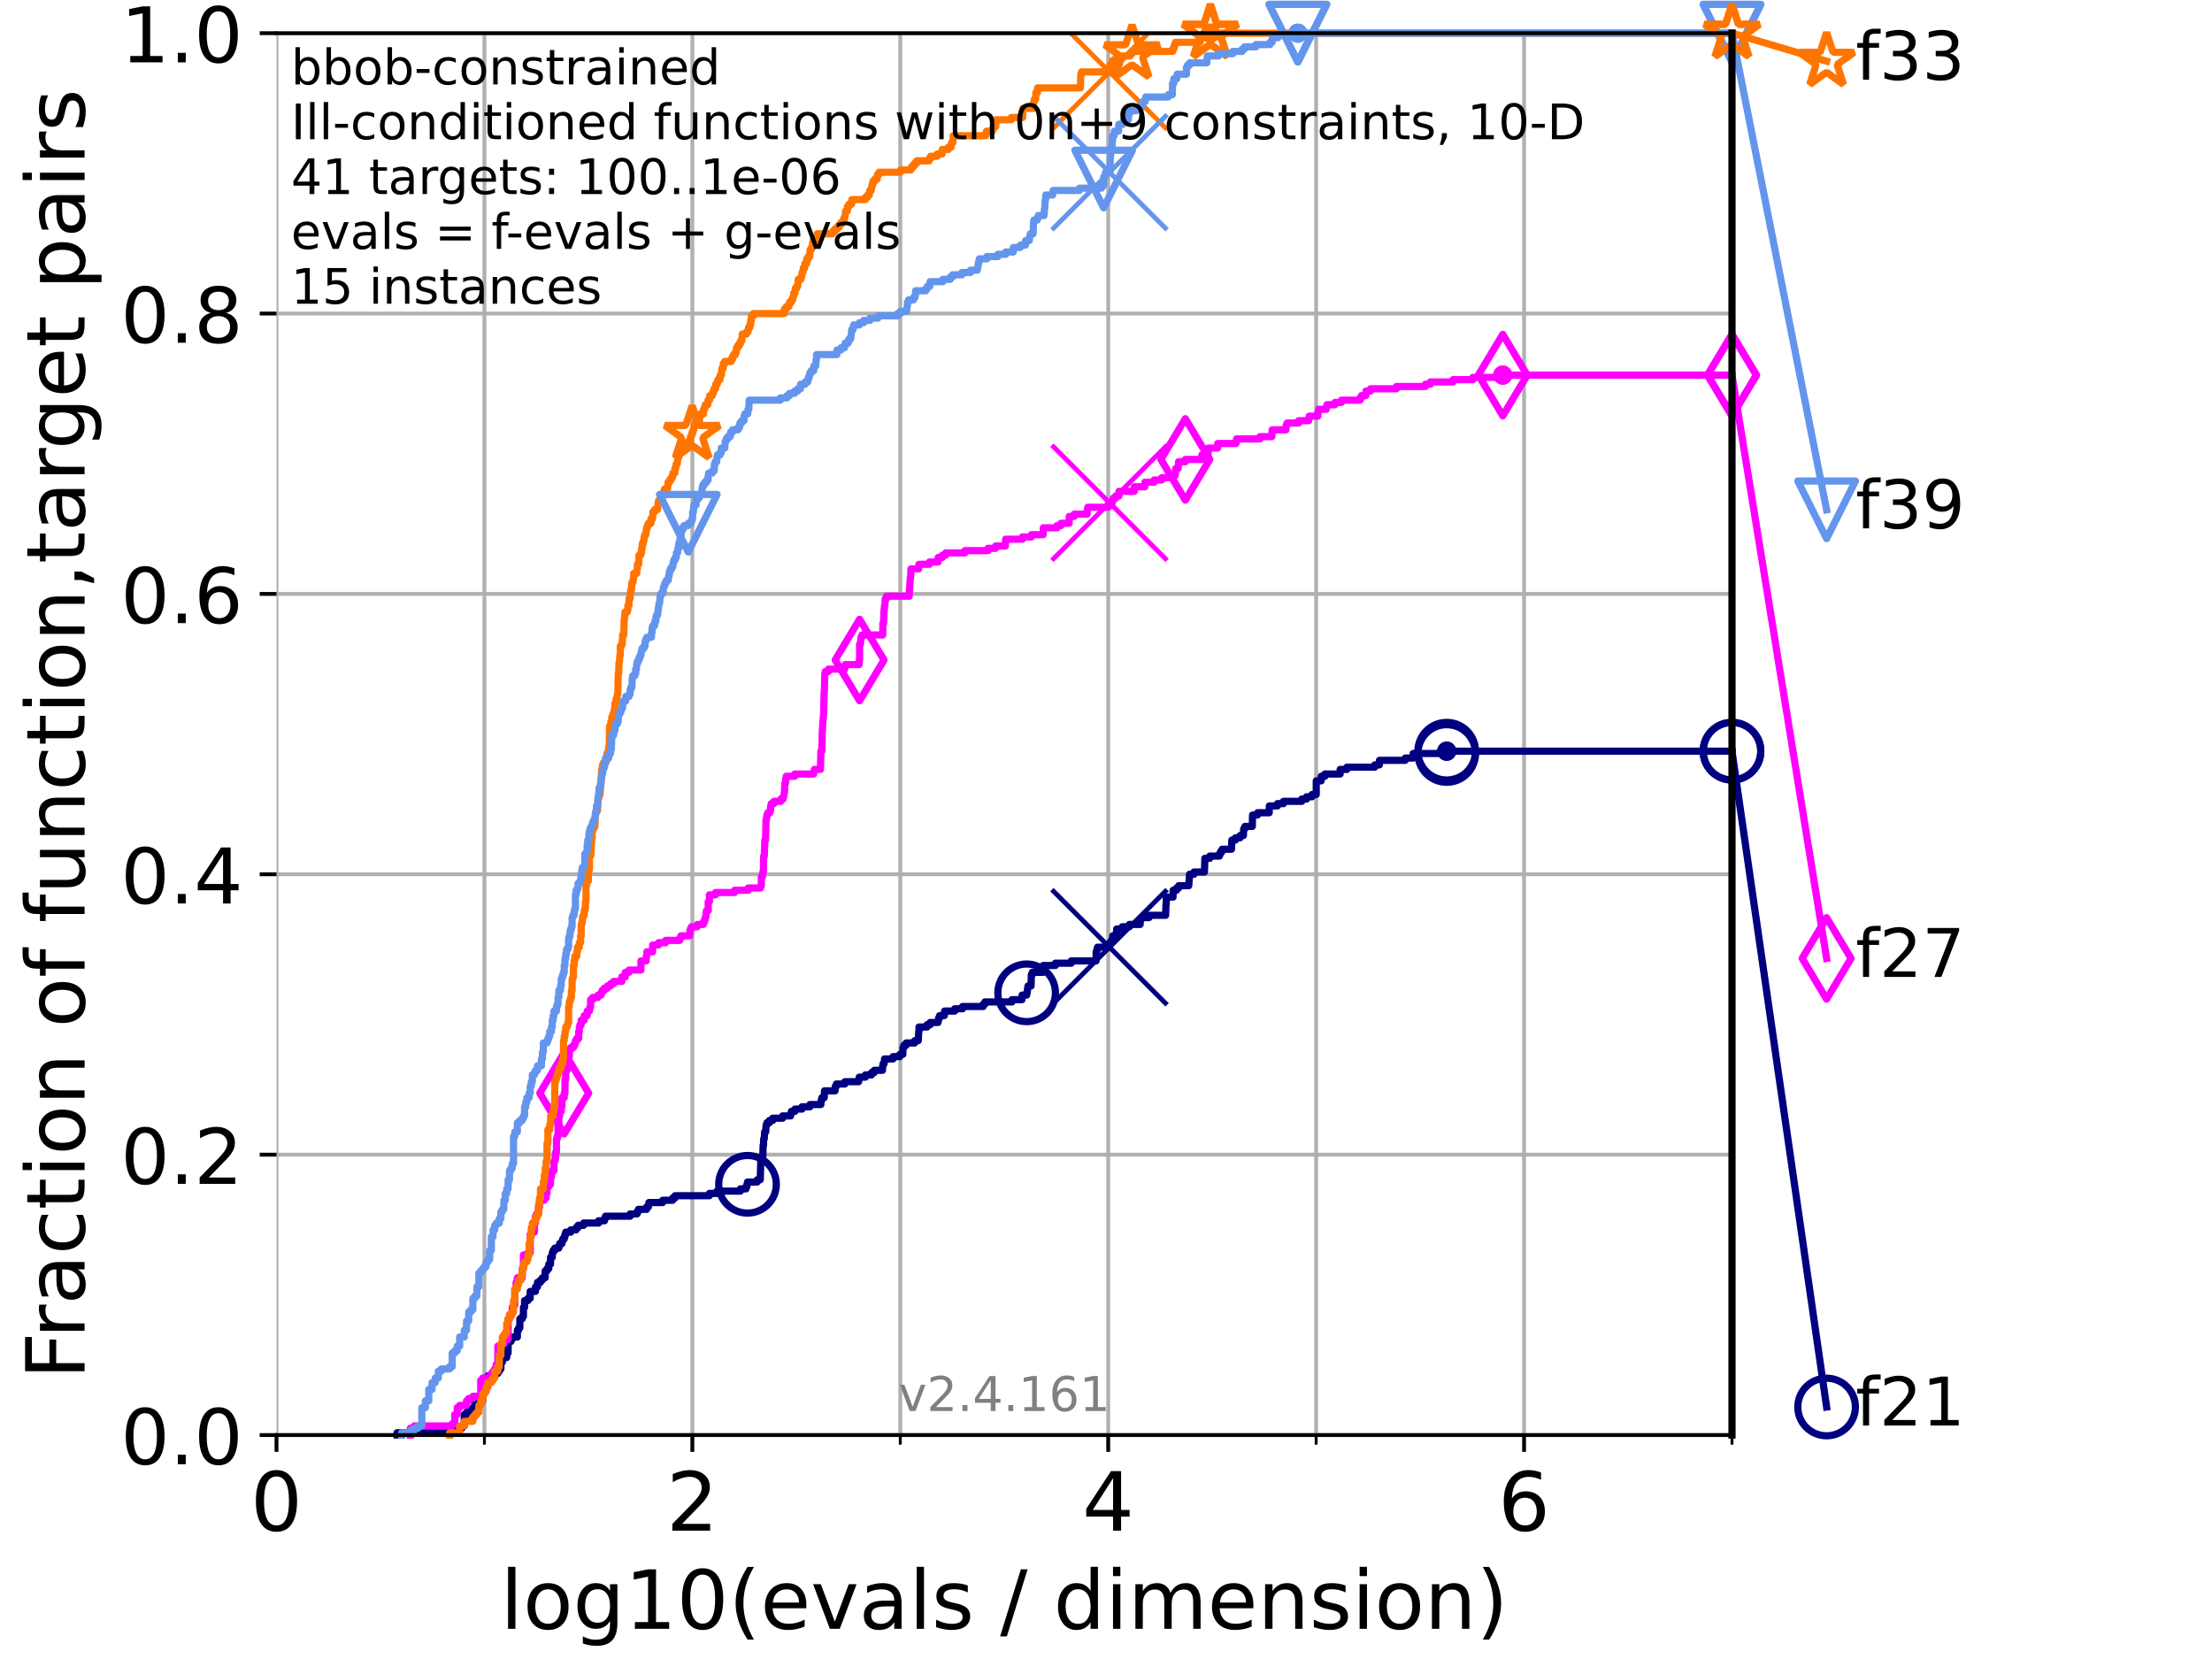 <?xml version="1.0" encoding="utf-8" standalone="no"?>
<!DOCTYPE svg PUBLIC "-//W3C//DTD SVG 1.1//EN"
  "http://www.w3.org/Graphics/SVG/1.1/DTD/svg11.dtd">
<!-- Created with matplotlib (https://matplotlib.org/) -->
<svg height="345.6pt" version="1.1" viewBox="0 0 460.8 345.6" width="460.8pt" xmlns="http://www.w3.org/2000/svg" xmlns:xlink="http://www.w3.org/1999/xlink">
 <defs>
  <style type="text/css">*{stroke-linecap:butt;stroke-linejoin:round;}</style>
 </defs>
 <g id="figure_1">
  <g id="patch_1">
   <path d="M 0 345.6 
L 460.8 345.6 
L 460.8 0 
L 0 0 
z
" style="fill:#ffffff;"/>
  </g>
  <g id="axes_1">
   <g id="patch_2">
    <path d="M 57.6 298.944 
L 360.806 298.944 
L 360.806 6.912 
L 57.6 6.912 
z
" style="fill:#ffffff;"/>
   </g>
   <g id="matplotlib.axis_1">
    <g id="xtick_1">
     <g id="line2d_1">
      <path clip-path="url(#p81d4d5cbc9)" d="M 57.6 298.944 
L 57.6 6.912 
" style="fill:none;stroke:#b0b0b0;stroke-linecap:square;stroke-width:0.8;"/>
     </g>
     <g id="line2d_2">
      <defs>
       <path d="M 0 0 
L 0 3.5 
" id="md0a2d6f491" style="stroke:#000000;stroke-width:0.8;"/>
      </defs>
      <g>
       <use style="stroke:#000000;stroke-width:0.8;" x="57.6" xlink:href="#md0a2d6f491" y="298.944"/>
      </g>
     </g>
     <g id="text_1">
      <!-- 0 -->
      <g transform="translate(52.192 318.861)scale(0.17 -0.17)">
       <defs>
        <path d="M 31.781 66.406 
Q 24.172 66.406 20.328 58.906 
Q 16.5 51.422 16.5 36.375 
Q 16.5 21.391 20.328 13.891 
Q 24.172 6.391 31.781 6.391 
Q 39.453 6.391 43.281 13.891 
Q 47.125 21.391 47.125 36.375 
Q 47.125 51.422 43.281 58.906 
Q 39.453 66.406 31.781 66.406 
z
M 31.781 74.219 
Q 44.047 74.219 50.516 64.516 
Q 56.984 54.828 56.984 36.375 
Q 56.984 17.969 50.516 8.266 
Q 44.047 -1.422 31.781 -1.422 
Q 19.531 -1.422 13.062 8.266 
Q 6.594 17.969 6.594 36.375 
Q 6.594 54.828 13.062 64.516 
Q 19.531 74.219 31.781 74.219 
z
" id="DejaVuSans-48"/>
       </defs>
       <use xlink:href="#DejaVuSans-48"/>
      </g>
     </g>
    </g>
    <g id="xtick_2">
     <g id="line2d_3">
      <path clip-path="url(#p81d4d5cbc9)" d="M 144.23 298.944 
L 144.23 6.912 
" style="fill:none;stroke:#b0b0b0;stroke-linecap:square;stroke-width:0.8;"/>
     </g>
     <g id="line2d_4">
      <g>
       <use style="stroke:#000000;stroke-width:0.8;" x="144.23" xlink:href="#md0a2d6f491" y="298.944"/>
      </g>
     </g>
     <g id="text_2">
      <!-- 2 -->
      <g transform="translate(138.822 318.861)scale(0.17 -0.17)">
       <defs>
        <path d="M 19.188 8.297 
L 53.609 8.297 
L 53.609 0 
L 7.328 0 
L 7.328 8.297 
Q 12.938 14.109 22.625 23.891 
Q 32.328 33.688 34.812 36.531 
Q 39.547 41.844 41.422 45.531 
Q 43.312 49.219 43.312 52.781 
Q 43.312 58.594 39.234 62.25 
Q 35.156 65.922 28.609 65.922 
Q 23.969 65.922 18.812 64.312 
Q 13.672 62.703 7.812 59.422 
L 7.812 69.391 
Q 13.766 71.781 18.938 73 
Q 24.125 74.219 28.422 74.219 
Q 39.75 74.219 46.484 68.547 
Q 53.219 62.891 53.219 53.422 
Q 53.219 48.922 51.531 44.891 
Q 49.859 40.875 45.406 35.406 
Q 44.188 33.984 37.641 27.219 
Q 31.109 20.453 19.188 8.297 
z
" id="DejaVuSans-50"/>
       </defs>
       <use xlink:href="#DejaVuSans-50"/>
      </g>
     </g>
    </g>
    <g id="xtick_3">
     <g id="line2d_5">
      <path clip-path="url(#p81d4d5cbc9)" d="M 230.861 298.944 
L 230.861 6.912 
" style="fill:none;stroke:#b0b0b0;stroke-linecap:square;stroke-width:0.8;"/>
     </g>
     <g id="line2d_6">
      <g>
       <use style="stroke:#000000;stroke-width:0.8;" x="230.861" xlink:href="#md0a2d6f491" y="298.944"/>
      </g>
     </g>
     <g id="text_3">
      <!-- 4 -->
      <g transform="translate(225.453 318.861)scale(0.17 -0.17)">
       <defs>
        <path d="M 37.797 64.312 
L 12.891 25.391 
L 37.797 25.391 
z
M 35.203 72.906 
L 47.609 72.906 
L 47.609 25.391 
L 58.016 25.391 
L 58.016 17.188 
L 47.609 17.188 
L 47.609 0 
L 37.797 0 
L 37.797 17.188 
L 4.891 17.188 
L 4.891 26.703 
z
" id="DejaVuSans-52"/>
       </defs>
       <use xlink:href="#DejaVuSans-52"/>
      </g>
     </g>
    </g>
    <g id="xtick_4">
     <g id="line2d_7">
      <path clip-path="url(#p81d4d5cbc9)" d="M 317.491 298.944 
L 317.491 6.912 
" style="fill:none;stroke:#b0b0b0;stroke-linecap:square;stroke-width:0.8;"/>
     </g>
     <g id="line2d_8">
      <g>
       <use style="stroke:#000000;stroke-width:0.8;" x="317.491" xlink:href="#md0a2d6f491" y="298.944"/>
      </g>
     </g>
     <g id="text_4">
      <!-- 6 -->
      <g transform="translate(312.083 318.861)scale(0.17 -0.17)">
       <defs>
        <path d="M 33.016 40.375 
Q 26.375 40.375 22.484 35.828 
Q 18.609 31.297 18.609 23.391 
Q 18.609 15.531 22.484 10.953 
Q 26.375 6.391 33.016 6.391 
Q 39.656 6.391 43.531 10.953 
Q 47.406 15.531 47.406 23.391 
Q 47.406 31.297 43.531 35.828 
Q 39.656 40.375 33.016 40.375 
z
M 52.594 71.297 
L 52.594 62.312 
Q 48.875 64.062 45.094 64.984 
Q 41.312 65.922 37.594 65.922 
Q 27.828 65.922 22.672 59.328 
Q 17.531 52.734 16.797 39.406 
Q 19.672 43.656 24.016 45.922 
Q 28.375 48.188 33.594 48.188 
Q 44.578 48.188 50.953 41.516 
Q 57.328 34.859 57.328 23.391 
Q 57.328 12.156 50.688 5.359 
Q 44.047 -1.422 33.016 -1.422 
Q 20.359 -1.422 13.672 8.266 
Q 6.984 17.969 6.984 36.375 
Q 6.984 53.656 15.188 63.938 
Q 23.391 74.219 37.203 74.219 
Q 40.922 74.219 44.703 73.484 
Q 48.484 72.75 52.594 71.297 
z
" id="DejaVuSans-54"/>
       </defs>
       <use xlink:href="#DejaVuSans-54"/>
      </g>
     </g>
    </g>
    <g id="xtick_5">
     <g id="line2d_9">
      <path clip-path="url(#p81d4d5cbc9)" d="M 100.915 298.944 
L 100.915 6.912 
" style="fill:none;stroke:#b0b0b0;stroke-linecap:square;stroke-width:0.8;"/>
     </g>
     <g id="line2d_10">
      <defs>
       <path d="M 0 0 
L 0 2 
" id="mf55bf73d8a" style="stroke:#000000;stroke-width:0.6;"/>
      </defs>
      <g>
       <use style="stroke:#000000;stroke-width:0.6;" x="100.915" xlink:href="#mf55bf73d8a" y="298.944"/>
      </g>
     </g>
    </g>
    <g id="xtick_6">
     <g id="line2d_11">
      <path clip-path="url(#p81d4d5cbc9)" d="M 187.546 298.944 
L 187.546 6.912 
" style="fill:none;stroke:#b0b0b0;stroke-linecap:square;stroke-width:0.8;"/>
     </g>
     <g id="line2d_12">
      <g>
       <use style="stroke:#000000;stroke-width:0.6;" x="187.546" xlink:href="#mf55bf73d8a" y="298.944"/>
      </g>
     </g>
    </g>
    <g id="xtick_7">
     <g id="line2d_13">
      <path clip-path="url(#p81d4d5cbc9)" d="M 274.176 298.944 
L 274.176 6.912 
" style="fill:none;stroke:#b0b0b0;stroke-linecap:square;stroke-width:0.8;"/>
     </g>
     <g id="line2d_14">
      <g>
       <use style="stroke:#000000;stroke-width:0.6;" x="274.176" xlink:href="#mf55bf73d8a" y="298.944"/>
      </g>
     </g>
    </g>
    <g id="xtick_8">
     <g id="line2d_15">
      <path clip-path="url(#p81d4d5cbc9)" d="M 360.806 298.944 
L 360.806 6.912 
" style="fill:none;stroke:#b0b0b0;stroke-linecap:square;stroke-width:0.8;"/>
     </g>
     <g id="line2d_16">
      <g>
       <use style="stroke:#000000;stroke-width:0.6;" x="360.806" xlink:href="#mf55bf73d8a" y="298.944"/>
      </g>
     </g>
    </g>
    <g id="text_5">
     <!-- log10(evals / dimension) -->
     <g transform="translate(104.239 339.314)scale(0.17 -0.17)">
      <defs>
       <path d="M 9.422 75.984 
L 18.406 75.984 
L 18.406 0 
L 9.422 0 
z
" id="DejaVuSans-108"/>
       <path d="M 30.609 48.391 
Q 23.391 48.391 19.188 42.75 
Q 14.984 37.109 14.984 27.297 
Q 14.984 17.484 19.156 11.844 
Q 23.344 6.203 30.609 6.203 
Q 37.797 6.203 41.984 11.859 
Q 46.188 17.531 46.188 27.297 
Q 46.188 37.016 41.984 42.703 
Q 37.797 48.391 30.609 48.391 
z
M 30.609 56 
Q 42.328 56 49.016 48.375 
Q 55.719 40.766 55.719 27.297 
Q 55.719 13.875 49.016 6.219 
Q 42.328 -1.422 30.609 -1.422 
Q 18.844 -1.422 12.172 6.219 
Q 5.516 13.875 5.516 27.297 
Q 5.516 40.766 12.172 48.375 
Q 18.844 56 30.609 56 
z
" id="DejaVuSans-111"/>
       <path d="M 45.406 27.984 
Q 45.406 37.75 41.375 43.109 
Q 37.359 48.484 30.078 48.484 
Q 22.859 48.484 18.828 43.109 
Q 14.797 37.75 14.797 27.984 
Q 14.797 18.266 18.828 12.891 
Q 22.859 7.516 30.078 7.516 
Q 37.359 7.516 41.375 12.891 
Q 45.406 18.266 45.406 27.984 
z
M 54.391 6.781 
Q 54.391 -7.172 48.188 -13.984 
Q 42 -20.797 29.203 -20.797 
Q 24.469 -20.797 20.266 -20.094 
Q 16.062 -19.391 12.109 -17.922 
L 12.109 -9.188 
Q 16.062 -11.328 19.922 -12.344 
Q 23.781 -13.375 27.781 -13.375 
Q 36.625 -13.375 41.016 -8.766 
Q 45.406 -4.156 45.406 5.172 
L 45.406 9.625 
Q 42.625 4.781 38.281 2.391 
Q 33.938 0 27.875 0 
Q 17.828 0 11.672 7.656 
Q 5.516 15.328 5.516 27.984 
Q 5.516 40.672 11.672 48.328 
Q 17.828 56 27.875 56 
Q 33.938 56 38.281 53.609 
Q 42.625 51.219 45.406 46.391 
L 45.406 54.688 
L 54.391 54.688 
z
" id="DejaVuSans-103"/>
       <path d="M 12.406 8.297 
L 28.516 8.297 
L 28.516 63.922 
L 10.984 60.406 
L 10.984 69.391 
L 28.422 72.906 
L 38.281 72.906 
L 38.281 8.297 
L 54.391 8.297 
L 54.391 0 
L 12.406 0 
z
" id="DejaVuSans-49"/>
       <path d="M 31 75.875 
Q 24.469 64.656 21.281 53.656 
Q 18.109 42.672 18.109 31.391 
Q 18.109 20.125 21.312 9.062 
Q 24.516 -2 31 -13.188 
L 23.188 -13.188 
Q 15.875 -1.703 12.234 9.375 
Q 8.594 20.453 8.594 31.391 
Q 8.594 42.281 12.203 53.312 
Q 15.828 64.359 23.188 75.875 
z
" id="DejaVuSans-40"/>
       <path d="M 56.203 29.594 
L 56.203 25.203 
L 14.891 25.203 
Q 15.484 15.922 20.484 11.062 
Q 25.484 6.203 34.422 6.203 
Q 39.594 6.203 44.453 7.469 
Q 49.312 8.734 54.109 11.281 
L 54.109 2.781 
Q 49.266 0.734 44.188 -0.344 
Q 39.109 -1.422 33.891 -1.422 
Q 20.797 -1.422 13.156 6.188 
Q 5.516 13.812 5.516 26.812 
Q 5.516 40.234 12.766 48.109 
Q 20.016 56 32.328 56 
Q 43.359 56 49.781 48.891 
Q 56.203 41.797 56.203 29.594 
z
M 47.219 32.234 
Q 47.125 39.594 43.094 43.984 
Q 39.062 48.391 32.422 48.391 
Q 24.906 48.391 20.391 44.141 
Q 15.875 39.891 15.188 32.172 
z
" id="DejaVuSans-101"/>
       <path d="M 2.984 54.688 
L 12.5 54.688 
L 29.594 8.797 
L 46.688 54.688 
L 56.203 54.688 
L 35.688 0 
L 23.484 0 
z
" id="DejaVuSans-118"/>
       <path d="M 34.281 27.484 
Q 23.391 27.484 19.188 25 
Q 14.984 22.516 14.984 16.5 
Q 14.984 11.719 18.141 8.906 
Q 21.297 6.109 26.703 6.109 
Q 34.188 6.109 38.703 11.406 
Q 43.219 16.703 43.219 25.484 
L 43.219 27.484 
z
M 52.203 31.203 
L 52.203 0 
L 43.219 0 
L 43.219 8.297 
Q 40.141 3.328 35.547 0.953 
Q 30.953 -1.422 24.312 -1.422 
Q 15.922 -1.422 10.953 3.297 
Q 6 8.016 6 15.922 
Q 6 25.141 12.172 29.828 
Q 18.359 34.516 30.609 34.516 
L 43.219 34.516 
L 43.219 35.406 
Q 43.219 41.609 39.141 45 
Q 35.062 48.391 27.688 48.391 
Q 23 48.391 18.547 47.266 
Q 14.109 46.141 10.016 43.891 
L 10.016 52.203 
Q 14.938 54.109 19.578 55.047 
Q 24.219 56 28.609 56 
Q 40.484 56 46.344 49.844 
Q 52.203 43.703 52.203 31.203 
z
" id="DejaVuSans-97"/>
       <path d="M 44.281 53.078 
L 44.281 44.578 
Q 40.484 46.531 36.375 47.5 
Q 32.281 48.484 27.875 48.484 
Q 21.188 48.484 17.844 46.438 
Q 14.5 44.391 14.5 40.281 
Q 14.5 37.156 16.891 35.375 
Q 19.281 33.594 26.516 31.984 
L 29.594 31.297 
Q 39.156 29.25 43.188 25.516 
Q 47.219 21.781 47.219 15.094 
Q 47.219 7.469 41.188 3.016 
Q 35.156 -1.422 24.609 -1.422 
Q 20.219 -1.422 15.453 -0.562 
Q 10.688 0.297 5.422 2 
L 5.422 11.281 
Q 10.406 8.688 15.234 7.391 
Q 20.062 6.109 24.812 6.109 
Q 31.156 6.109 34.562 8.281 
Q 37.984 10.453 37.984 14.406 
Q 37.984 18.062 35.516 20.016 
Q 33.062 21.969 24.703 23.781 
L 21.578 24.516 
Q 13.234 26.266 9.516 29.906 
Q 5.812 33.547 5.812 39.891 
Q 5.812 47.609 11.281 51.797 
Q 16.75 56 26.812 56 
Q 31.781 56 36.172 55.266 
Q 40.578 54.547 44.281 53.078 
z
" id="DejaVuSans-115"/>
       <path id="DejaVuSans-32"/>
       <path d="M 25.391 72.906 
L 33.688 72.906 
L 8.297 -9.281 
L 0 -9.281 
z
" id="DejaVuSans-47"/>
       <path d="M 45.406 46.391 
L 45.406 75.984 
L 54.391 75.984 
L 54.391 0 
L 45.406 0 
L 45.406 8.203 
Q 42.578 3.328 38.25 0.953 
Q 33.938 -1.422 27.875 -1.422 
Q 17.969 -1.422 11.734 6.484 
Q 5.516 14.406 5.516 27.297 
Q 5.516 40.188 11.734 48.094 
Q 17.969 56 27.875 56 
Q 33.938 56 38.25 53.625 
Q 42.578 51.266 45.406 46.391 
z
M 14.797 27.297 
Q 14.797 17.391 18.875 11.75 
Q 22.953 6.109 30.078 6.109 
Q 37.203 6.109 41.297 11.75 
Q 45.406 17.391 45.406 27.297 
Q 45.406 37.203 41.297 42.844 
Q 37.203 48.484 30.078 48.484 
Q 22.953 48.484 18.875 42.844 
Q 14.797 37.203 14.797 27.297 
z
" id="DejaVuSans-100"/>
       <path d="M 9.422 54.688 
L 18.406 54.688 
L 18.406 0 
L 9.422 0 
z
M 9.422 75.984 
L 18.406 75.984 
L 18.406 64.594 
L 9.422 64.594 
z
" id="DejaVuSans-105"/>
       <path d="M 52 44.188 
Q 55.375 50.25 60.062 53.125 
Q 64.75 56 71.094 56 
Q 79.641 56 84.281 50.016 
Q 88.922 44.047 88.922 33.016 
L 88.922 0 
L 79.891 0 
L 79.891 32.719 
Q 79.891 40.578 77.094 44.375 
Q 74.312 48.188 68.609 48.188 
Q 61.625 48.188 57.562 43.547 
Q 53.516 38.922 53.516 30.906 
L 53.516 0 
L 44.484 0 
L 44.484 32.719 
Q 44.484 40.625 41.703 44.406 
Q 38.922 48.188 33.109 48.188 
Q 26.219 48.188 22.156 43.531 
Q 18.109 38.875 18.109 30.906 
L 18.109 0 
L 9.078 0 
L 9.078 54.688 
L 18.109 54.688 
L 18.109 46.188 
Q 21.188 51.219 25.484 53.609 
Q 29.781 56 35.688 56 
Q 41.656 56 45.828 52.969 
Q 50 49.953 52 44.188 
z
" id="DejaVuSans-109"/>
       <path d="M 54.891 33.016 
L 54.891 0 
L 45.906 0 
L 45.906 32.719 
Q 45.906 40.484 42.875 44.328 
Q 39.844 48.188 33.797 48.188 
Q 26.516 48.188 22.312 43.547 
Q 18.109 38.922 18.109 30.906 
L 18.109 0 
L 9.078 0 
L 9.078 54.688 
L 18.109 54.688 
L 18.109 46.188 
Q 21.344 51.125 25.703 53.562 
Q 30.078 56 35.797 56 
Q 45.219 56 50.047 50.172 
Q 54.891 44.344 54.891 33.016 
z
" id="DejaVuSans-110"/>
       <path d="M 8.016 75.875 
L 15.828 75.875 
Q 23.141 64.359 26.781 53.312 
Q 30.422 42.281 30.422 31.391 
Q 30.422 20.453 26.781 9.375 
Q 23.141 -1.703 15.828 -13.188 
L 8.016 -13.188 
Q 14.5 -2 17.703 9.062 
Q 20.906 20.125 20.906 31.391 
Q 20.906 42.672 17.703 53.656 
Q 14.5 64.656 8.016 75.875 
z
" id="DejaVuSans-41"/>
      </defs>
      <use xlink:href="#DejaVuSans-108"/>
      <use x="27.783" xlink:href="#DejaVuSans-111"/>
      <use x="88.965" xlink:href="#DejaVuSans-103"/>
      <use x="152.441" xlink:href="#DejaVuSans-49"/>
      <use x="216.064" xlink:href="#DejaVuSans-48"/>
      <use x="279.688" xlink:href="#DejaVuSans-40"/>
      <use x="318.701" xlink:href="#DejaVuSans-101"/>
      <use x="380.225" xlink:href="#DejaVuSans-118"/>
      <use x="439.404" xlink:href="#DejaVuSans-97"/>
      <use x="500.684" xlink:href="#DejaVuSans-108"/>
      <use x="528.467" xlink:href="#DejaVuSans-115"/>
      <use x="580.566" xlink:href="#DejaVuSans-32"/>
      <use x="612.354" xlink:href="#DejaVuSans-47"/>
      <use x="646.045" xlink:href="#DejaVuSans-32"/>
      <use x="677.832" xlink:href="#DejaVuSans-100"/>
      <use x="741.309" xlink:href="#DejaVuSans-105"/>
      <use x="769.092" xlink:href="#DejaVuSans-109"/>
      <use x="866.504" xlink:href="#DejaVuSans-101"/>
      <use x="928.027" xlink:href="#DejaVuSans-110"/>
      <use x="991.406" xlink:href="#DejaVuSans-115"/>
      <use x="1043.506" xlink:href="#DejaVuSans-105"/>
      <use x="1071.289" xlink:href="#DejaVuSans-111"/>
      <use x="1132.471" xlink:href="#DejaVuSans-110"/>
      <use x="1195.85" xlink:href="#DejaVuSans-41"/>
     </g>
    </g>
   </g>
   <g id="matplotlib.axis_2">
    <g id="ytick_1">
     <g id="line2d_17">
      <path clip-path="url(#p81d4d5cbc9)" d="M 57.6 298.944 
L 360.806 298.944 
" style="fill:none;stroke:#b0b0b0;stroke-linecap:square;stroke-width:0.8;"/>
     </g>
     <g id="line2d_18">
      <defs>
       <path d="M 0 0 
L -3.5 0 
" id="md48f961aef" style="stroke:#000000;stroke-width:0.8;"/>
      </defs>
      <g>
       <use style="stroke:#000000;stroke-width:0.8;" x="57.6" xlink:href="#md48f961aef" y="298.944"/>
      </g>
     </g>
     <g id="text_6">
      <!-- 0.0 -->
      <g transform="translate(25.155 305.023)scale(0.16 -0.16)">
       <defs>
        <path d="M 10.688 12.406 
L 21 12.406 
L 21 0 
L 10.688 0 
z
" id="DejaVuSans-46"/>
       </defs>
       <use xlink:href="#DejaVuSans-48"/>
       <use x="63.623" xlink:href="#DejaVuSans-46"/>
       <use x="95.41" xlink:href="#DejaVuSans-48"/>
      </g>
     </g>
    </g>
    <g id="ytick_2">
     <g id="line2d_19">
      <path clip-path="url(#p81d4d5cbc9)" d="M 57.6 240.538 
L 360.806 240.538 
" style="fill:none;stroke:#b0b0b0;stroke-linecap:square;stroke-width:0.8;"/>
     </g>
     <g id="line2d_20">
      <g>
       <use style="stroke:#000000;stroke-width:0.8;" x="57.6" xlink:href="#md48f961aef" y="240.538"/>
      </g>
     </g>
     <g id="text_7">
      <!-- 0.2 -->
      <g transform="translate(25.155 246.616)scale(0.16 -0.16)">
       <use xlink:href="#DejaVuSans-48"/>
       <use x="63.623" xlink:href="#DejaVuSans-46"/>
       <use x="95.41" xlink:href="#DejaVuSans-50"/>
      </g>
     </g>
    </g>
    <g id="ytick_3">
     <g id="line2d_21">
      <path clip-path="url(#p81d4d5cbc9)" d="M 57.6 182.131 
L 360.806 182.131 
" style="fill:none;stroke:#b0b0b0;stroke-linecap:square;stroke-width:0.8;"/>
     </g>
     <g id="line2d_22">
      <g>
       <use style="stroke:#000000;stroke-width:0.8;" x="57.6" xlink:href="#md48f961aef" y="182.131"/>
      </g>
     </g>
     <g id="text_8">
      <!-- 0.4 -->
      <g transform="translate(25.155 188.21)scale(0.16 -0.16)">
       <use xlink:href="#DejaVuSans-48"/>
       <use x="63.623" xlink:href="#DejaVuSans-46"/>
       <use x="95.41" xlink:href="#DejaVuSans-52"/>
      </g>
     </g>
    </g>
    <g id="ytick_4">
     <g id="line2d_23">
      <path clip-path="url(#p81d4d5cbc9)" d="M 57.6 123.725 
L 360.806 123.725 
" style="fill:none;stroke:#b0b0b0;stroke-linecap:square;stroke-width:0.8;"/>
     </g>
     <g id="line2d_24">
      <g>
       <use style="stroke:#000000;stroke-width:0.8;" x="57.6" xlink:href="#md48f961aef" y="123.725"/>
      </g>
     </g>
     <g id="text_9">
      <!-- 0.6 -->
      <g transform="translate(25.155 129.804)scale(0.16 -0.16)">
       <use xlink:href="#DejaVuSans-48"/>
       <use x="63.623" xlink:href="#DejaVuSans-46"/>
       <use x="95.41" xlink:href="#DejaVuSans-54"/>
      </g>
     </g>
    </g>
    <g id="ytick_5">
     <g id="line2d_25">
      <path clip-path="url(#p81d4d5cbc9)" d="M 57.6 65.318 
L 360.806 65.318 
" style="fill:none;stroke:#b0b0b0;stroke-linecap:square;stroke-width:0.8;"/>
     </g>
     <g id="line2d_26">
      <g>
       <use style="stroke:#000000;stroke-width:0.8;" x="57.6" xlink:href="#md48f961aef" y="65.318"/>
      </g>
     </g>
     <g id="text_10">
      <!-- 0.8 -->
      <g transform="translate(25.155 71.397)scale(0.16 -0.16)">
       <defs>
        <path d="M 31.781 34.625 
Q 24.75 34.625 20.719 30.859 
Q 16.703 27.094 16.703 20.516 
Q 16.703 13.922 20.719 10.156 
Q 24.75 6.391 31.781 6.391 
Q 38.812 6.391 42.859 10.172 
Q 46.922 13.969 46.922 20.516 
Q 46.922 27.094 42.891 30.859 
Q 38.875 34.625 31.781 34.625 
z
M 21.922 38.812 
Q 15.578 40.375 12.031 44.719 
Q 8.5 49.078 8.5 55.328 
Q 8.5 64.062 14.719 69.141 
Q 20.953 74.219 31.781 74.219 
Q 42.672 74.219 48.875 69.141 
Q 55.078 64.062 55.078 55.328 
Q 55.078 49.078 51.531 44.719 
Q 48 40.375 41.703 38.812 
Q 48.828 37.156 52.797 32.312 
Q 56.781 27.484 56.781 20.516 
Q 56.781 9.906 50.312 4.234 
Q 43.844 -1.422 31.781 -1.422 
Q 19.734 -1.422 13.25 4.234 
Q 6.781 9.906 6.781 20.516 
Q 6.781 27.484 10.781 32.312 
Q 14.797 37.156 21.922 38.812 
z
M 18.312 54.391 
Q 18.312 48.734 21.844 45.562 
Q 25.391 42.391 31.781 42.391 
Q 38.141 42.391 41.719 45.562 
Q 45.312 48.734 45.312 54.391 
Q 45.312 60.062 41.719 63.234 
Q 38.141 66.406 31.781 66.406 
Q 25.391 66.406 21.844 63.234 
Q 18.312 60.062 18.312 54.391 
z
" id="DejaVuSans-56"/>
       </defs>
       <use xlink:href="#DejaVuSans-48"/>
       <use x="63.623" xlink:href="#DejaVuSans-46"/>
       <use x="95.41" xlink:href="#DejaVuSans-56"/>
      </g>
     </g>
    </g>
    <g id="ytick_6">
     <g id="line2d_27">
      <path clip-path="url(#p81d4d5cbc9)" d="M 57.6 6.912 
L 360.806 6.912 
" style="fill:none;stroke:#b0b0b0;stroke-linecap:square;stroke-width:0.8;"/>
     </g>
     <g id="line2d_28">
      <g>
       <use style="stroke:#000000;stroke-width:0.8;" x="57.6" xlink:href="#md48f961aef" y="6.912"/>
      </g>
     </g>
     <g id="text_11">
      <!-- 1.0 -->
      <g transform="translate(25.155 12.991)scale(0.16 -0.16)">
       <use xlink:href="#DejaVuSans-49"/>
       <use x="63.623" xlink:href="#DejaVuSans-46"/>
       <use x="95.41" xlink:href="#DejaVuSans-48"/>
      </g>
     </g>
    </g>
    <g id="text_12">
     <!-- Fraction of function,target pairs -->
     <g transform="translate(17.62 287.313)rotate(-90)scale(0.17 -0.17)">
      <defs>
       <path d="M 9.812 72.906 
L 51.703 72.906 
L 51.703 64.594 
L 19.672 64.594 
L 19.672 43.109 
L 48.578 43.109 
L 48.578 34.812 
L 19.672 34.812 
L 19.672 0 
L 9.812 0 
z
" id="DejaVuSans-70"/>
       <path d="M 41.109 46.297 
Q 39.594 47.172 37.812 47.578 
Q 36.031 48 33.891 48 
Q 26.266 48 22.188 43.047 
Q 18.109 38.094 18.109 28.812 
L 18.109 0 
L 9.078 0 
L 9.078 54.688 
L 18.109 54.688 
L 18.109 46.188 
Q 20.953 51.172 25.484 53.578 
Q 30.031 56 36.531 56 
Q 37.453 56 38.578 55.875 
Q 39.703 55.766 41.062 55.516 
z
" id="DejaVuSans-114"/>
       <path d="M 48.781 52.594 
L 48.781 44.188 
Q 44.969 46.297 41.141 47.344 
Q 37.312 48.391 33.406 48.391 
Q 24.656 48.391 19.812 42.844 
Q 14.984 37.312 14.984 27.297 
Q 14.984 17.281 19.812 11.734 
Q 24.656 6.203 33.406 6.203 
Q 37.312 6.203 41.141 7.25 
Q 44.969 8.297 48.781 10.406 
L 48.781 2.094 
Q 45.016 0.344 40.984 -0.531 
Q 36.969 -1.422 32.422 -1.422 
Q 20.062 -1.422 12.781 6.344 
Q 5.516 14.109 5.516 27.297 
Q 5.516 40.672 12.859 48.328 
Q 20.219 56 33.016 56 
Q 37.156 56 41.109 55.141 
Q 45.062 54.297 48.781 52.594 
z
" id="DejaVuSans-99"/>
       <path d="M 18.312 70.219 
L 18.312 54.688 
L 36.812 54.688 
L 36.812 47.703 
L 18.312 47.703 
L 18.312 18.016 
Q 18.312 11.328 20.141 9.422 
Q 21.969 7.516 27.594 7.516 
L 36.812 7.516 
L 36.812 0 
L 27.594 0 
Q 17.188 0 13.234 3.875 
Q 9.281 7.766 9.281 18.016 
L 9.281 47.703 
L 2.688 47.703 
L 2.688 54.688 
L 9.281 54.688 
L 9.281 70.219 
z
" id="DejaVuSans-116"/>
       <path d="M 37.109 75.984 
L 37.109 68.5 
L 28.516 68.5 
Q 23.688 68.5 21.797 66.547 
Q 19.922 64.594 19.922 59.516 
L 19.922 54.688 
L 34.719 54.688 
L 34.719 47.703 
L 19.922 47.703 
L 19.922 0 
L 10.891 0 
L 10.891 47.703 
L 2.297 47.703 
L 2.297 54.688 
L 10.891 54.688 
L 10.891 58.5 
Q 10.891 67.625 15.141 71.797 
Q 19.391 75.984 28.609 75.984 
z
" id="DejaVuSans-102"/>
       <path d="M 8.5 21.578 
L 8.5 54.688 
L 17.484 54.688 
L 17.484 21.922 
Q 17.484 14.156 20.5 10.266 
Q 23.531 6.391 29.594 6.391 
Q 36.859 6.391 41.078 11.031 
Q 45.312 15.672 45.312 23.688 
L 45.312 54.688 
L 54.297 54.688 
L 54.297 0 
L 45.312 0 
L 45.312 8.406 
Q 42.047 3.422 37.719 1 
Q 33.406 -1.422 27.688 -1.422 
Q 18.266 -1.422 13.375 4.438 
Q 8.5 10.297 8.5 21.578 
z
M 31.109 56 
z
" id="DejaVuSans-117"/>
       <path d="M 11.719 12.406 
L 22.016 12.406 
L 22.016 4 
L 14.016 -11.625 
L 7.719 -11.625 
L 11.719 4 
z
" id="DejaVuSans-44"/>
       <path d="M 18.109 8.203 
L 18.109 -20.797 
L 9.078 -20.797 
L 9.078 54.688 
L 18.109 54.688 
L 18.109 46.391 
Q 20.953 51.266 25.266 53.625 
Q 29.594 56 35.594 56 
Q 45.562 56 51.781 48.094 
Q 58.016 40.188 58.016 27.297 
Q 58.016 14.406 51.781 6.484 
Q 45.562 -1.422 35.594 -1.422 
Q 29.594 -1.422 25.266 0.953 
Q 20.953 3.328 18.109 8.203 
z
M 48.688 27.297 
Q 48.688 37.203 44.609 42.844 
Q 40.531 48.484 33.406 48.484 
Q 26.266 48.484 22.188 42.844 
Q 18.109 37.203 18.109 27.297 
Q 18.109 17.391 22.188 11.75 
Q 26.266 6.109 33.406 6.109 
Q 40.531 6.109 44.609 11.75 
Q 48.688 17.391 48.688 27.297 
z
" id="DejaVuSans-112"/>
      </defs>
      <use xlink:href="#DejaVuSans-70"/>
      <use x="50.27" xlink:href="#DejaVuSans-114"/>
      <use x="91.383" xlink:href="#DejaVuSans-97"/>
      <use x="152.662" xlink:href="#DejaVuSans-99"/>
      <use x="207.643" xlink:href="#DejaVuSans-116"/>
      <use x="246.852" xlink:href="#DejaVuSans-105"/>
      <use x="274.635" xlink:href="#DejaVuSans-111"/>
      <use x="335.816" xlink:href="#DejaVuSans-110"/>
      <use x="399.195" xlink:href="#DejaVuSans-32"/>
      <use x="430.982" xlink:href="#DejaVuSans-111"/>
      <use x="492.164" xlink:href="#DejaVuSans-102"/>
      <use x="527.369" xlink:href="#DejaVuSans-32"/>
      <use x="559.156" xlink:href="#DejaVuSans-102"/>
      <use x="594.361" xlink:href="#DejaVuSans-117"/>
      <use x="657.74" xlink:href="#DejaVuSans-110"/>
      <use x="721.119" xlink:href="#DejaVuSans-99"/>
      <use x="776.1" xlink:href="#DejaVuSans-116"/>
      <use x="815.309" xlink:href="#DejaVuSans-105"/>
      <use x="843.092" xlink:href="#DejaVuSans-111"/>
      <use x="904.273" xlink:href="#DejaVuSans-110"/>
      <use x="967.652" xlink:href="#DejaVuSans-44"/>
      <use x="999.439" xlink:href="#DejaVuSans-116"/>
      <use x="1038.648" xlink:href="#DejaVuSans-97"/>
      <use x="1099.928" xlink:href="#DejaVuSans-114"/>
      <use x="1139.291" xlink:href="#DejaVuSans-103"/>
      <use x="1202.768" xlink:href="#DejaVuSans-101"/>
      <use x="1264.291" xlink:href="#DejaVuSans-116"/>
      <use x="1303.5" xlink:href="#DejaVuSans-32"/>
      <use x="1335.287" xlink:href="#DejaVuSans-112"/>
      <use x="1398.764" xlink:href="#DejaVuSans-97"/>
      <use x="1460.043" xlink:href="#DejaVuSans-105"/>
      <use x="1487.826" xlink:href="#DejaVuSans-114"/>
      <use x="1528.939" xlink:href="#DejaVuSans-115"/>
     </g>
    </g>
   </g>
   <g id="line2d_29">
    <defs>
     <path d="M 0 1.5 
C 0.398 1.5 0.779 1.342 1.061 1.061 
C 1.342 0.779 1.5 0.398 1.5 0 
C 1.5 -0.398 1.342 -0.779 1.061 -1.061 
C 0.779 -1.342 0.398 -1.5 0 -1.5 
C -0.398 -1.5 -0.779 -1.342 -1.061 -1.061 
C -1.342 -0.779 -1.5 -0.398 -1.5 0 
C -1.5 0.398 -1.342 0.779 -1.061 1.061 
C -0.779 1.342 -0.398 1.5 0 1.5 
z
" id="m3a3e9ea1cd" style="stroke:#000080;"/>
    </defs>
    <g>
     <use style="fill:#000080;stroke:#000080;" x="301.376" xlink:href="#m3a3e9ea1cd" y="156.489"/>
     <use style="fill:#000080;stroke:#000080;" x="301.376" xlink:href="#m3a3e9ea1cd" y="156.489"/>
    </g>
   </g>
   <g id="line2d_30">
    <path d="M 82.713 298.944 
L 82.713 298.469 
L 90.008 298.469 
L 90.008 297.994 
L 95.251 297.994 
L 95.251 297.519 
L 96.241 297.519 
L 96.241 297.045 
L 96.718 297.045 
L 96.718 294.67 
L 97.182 294.67 
L 97.182 294.196 
L 97.635 294.196 
L 97.635 293.721 
L 98.51 293.721 
L 98.51 293.246 
L 98.933 293.246 
L 98.933 292.296 
L 99.347 292.296 
L 99.347 291.821 
L 100.535 291.821 
L 100.535 288.972 
L 100.915 288.972 
L 100.915 288.022 
L 101.653 288.022 
L 101.653 286.598 
L 103.047 286.598 
L 103.047 286.123 
L 103.707 286.123 
L 103.707 285.648 
L 104.029 285.648 
L 104.029 285.173 
L 104.345 285.173 
L 104.345 283.749 
L 104.656 283.749 
L 104.656 282.799 
L 105.559 282.799 
L 105.559 281.849 
L 105.851 281.849 
L 105.851 279.475 
L 106.421 279.475 
L 106.421 279 
L 106.699 279 
L 106.699 278.526 
L 107.775 278.526 
L 107.775 277.101 
L 108.034 277.101 
L 108.034 276.626 
L 108.29 276.626 
L 108.29 274.727 
L 108.792 274.727 
L 108.792 274.252 
L 109.038 274.252 
L 109.038 272.352 
L 109.28 272.352 
L 109.28 270.928 
L 109.99 270.928 
L 109.99 270.453 
L 110.449 270.453 
L 110.449 269.029 
L 111.55 269.029 
L 111.55 268.079 
L 111.972 268.079 
L 111.972 267.129 
L 112.589 267.129 
L 112.589 266.654 
L 112.989 266.654 
L 112.989 266.179 
L 113.574 266.179 
L 113.574 264.755 
L 113.954 264.755 
L 113.954 264.28 
L 114.327 264.28 
L 114.327 263.33 
L 114.692 263.33 
L 114.692 261.906 
L 115.051 261.906 
L 115.051 260.956 
L 115.227 260.956 
L 115.227 260.481 
L 115.576 260.481 
L 115.576 260.006 
L 116.419 260.006 
L 116.419 259.532 
L 116.584 259.532 
L 116.584 259.057 
L 117.068 259.057 
L 117.068 258.582 
L 117.227 258.582 
L 117.227 258.107 
L 117.54 258.107 
L 117.54 257.632 
L 117.695 257.632 
L 117.695 257.157 
L 117.849 257.157 
L 117.849 256.682 
L 118.89 256.682 
L 118.89 256.208 
L 120.013 256.208 
L 120.013 255.733 
L 120.418 255.733 
L 120.418 255.258 
L 121.582 255.258 
L 121.582 254.783 
L 124.695 254.783 
L 124.695 254.308 
L 125.929 254.308 
L 125.929 253.833 
L 126.127 253.833 
L 126.127 253.359 
L 131.266 253.359 
L 131.266 252.884 
L 132.709 252.884 
L 132.709 252.409 
L 132.984 252.409 
L 132.984 251.934 
L 134.684 251.934 
L 134.684 251.459 
L 135.055 251.459 
L 135.055 250.984 
L 135.177 250.984 
L 135.177 250.509 
L 138.051 250.509 
L 138.051 250.035 
L 140.127 250.035 
L 140.127 249.56 
L 140.634 249.56 
L 140.634 249.085 
L 147.785 249.085 
L 147.785 248.61 
L 149.339 248.61 
L 149.339 248.135 
L 154.234 248.135 
L 154.234 247.66 
L 155.413 247.66 
L 155.413 247.185 
L 155.599 247.185 
L 155.599 246.711 
L 155.721 246.711 
L 155.721 246.236 
L 157.743 246.236 
L 157.743 245.761 
L 158.375 245.761 
L 158.481 241.962 
L 158.882 241.962 
L 158.968 238.638 
L 159.054 238.638 
L 159.088 237.214 
L 159.207 237.214 
L 159.292 235.789 
L 159.51 235.789 
L 159.594 234.365 
L 159.759 234.365 
L 159.759 233.89 
L 160.279 233.89 
L 160.279 233.415 
L 160.972 233.415 
L 160.972 232.94 
L 163.033 232.94 
L 163.033 232.465 
L 164.702 232.465 
L 164.702 231.99 
L 164.853 231.99 
L 164.853 231.515 
L 165.593 231.515 
L 165.593 231.041 
L 167.068 231.041 
L 167.068 230.566 
L 168.725 230.566 
L 168.725 230.091 
L 171.006 230.091 
L 171.078 229.141 
L 171.213 229.141 
L 171.213 228.666 
L 171.7 228.666 
L 171.752 227.242 
L 173.961 227.242 
L 174.015 226.292 
L 174.237 226.292 
L 174.237 225.817 
L 175.999 225.817 
L 175.999 225.342 
L 178.872 225.342 
L 178.872 224.868 
L 178.991 224.868 
L 178.991 224.393 
L 180.285 224.393 
L 180.285 223.918 
L 181.558 223.918 
L 181.558 223.443 
L 182.119 223.443 
L 182.119 222.968 
L 183.831 222.968 
L 183.877 222.018 
L 183.981 222.018 
L 183.981 221.544 
L 184.189 221.544 
L 184.266 220.594 
L 186.03 220.594 
L 186.03 220.119 
L 187.444 220.119 
L 187.444 219.644 
L 188.078 219.644 
L 188.111 218.22 
L 188.296 218.22 
L 188.296 217.745 
L 188.771 217.745 
L 188.771 217.27 
L 190.539 217.27 
L 190.539 216.795 
L 191.291 216.795 
L 191.383 214.896 
L 191.448 214.896 
L 191.448 213.946 
L 193.114 213.946 
L 193.114 213.471 
L 193.777 213.471 
L 193.777 212.996 
L 195.415 212.996 
L 195.415 212.522 
L 195.533 212.522 
L 195.533 212.047 
L 195.736 212.047 
L 195.736 211.572 
L 196.718 211.572 
L 196.764 210.622 
L 198.886 210.622 
L 198.886 210.147 
L 200.512 210.147 
L 200.512 209.672 
L 204.813 209.672 
L 204.813 209.198 
L 205.183 209.198 
L 205.183 208.723 
L 210.805 208.723 
L 210.805 208.248 
L 212.896 208.248 
L 212.916 207.298 
L 213.872 207.298 
L 213.872 206.823 
L 213.99 206.823 
L 214.061 205.874 
L 214.145 205.874 
L 214.145 205.399 
L 214.793 205.399 
L 214.849 203.025 
L 215.046 203.025 
L 215.046 202.55 
L 217.3 202.55 
L 217.331 201.125 
L 219.863 201.125 
L 219.863 200.65 
L 223.16 200.65 
L 223.16 200.175 
L 228.331 200.175 
L 228.347 198.276 
L 228.493 198.276 
L 228.493 197.801 
L 228.628 197.801 
L 228.628 197.326 
L 231.169 197.326 
L 231.179 196.377 
L 231.53 196.377 
L 231.53 195.902 
L 231.741 195.902 
L 231.797 194.952 
L 232.468 194.952 
L 232.468 194.477 
L 232.594 194.477 
L 232.618 193.528 
L 233.795 193.528 
L 233.795 193.053 
L 235.277 193.053 
L 235.277 192.578 
L 237.505 192.578 
L 237.53 191.628 
L 237.725 191.628 
L 237.725 191.153 
L 239.365 191.153 
L 239.365 190.678 
L 242.82 190.678 
L 242.895 188.304 
L 242.958 188.304 
L 242.958 186.88 
L 244.368 186.88 
L 244.376 185.455 
L 245.096 185.455 
L 245.096 184.98 
L 245.547 184.98 
L 245.547 184.505 
L 247.638 184.505 
L 247.749 183.081 
L 247.753 183.081 
L 247.793 182.131 
L 248.732 182.131 
L 248.732 181.656 
L 250.907 181.656 
L 250.997 178.807 
L 252.019 178.807 
L 252.019 178.332 
L 254.036 178.332 
L 254.036 177.858 
L 254.263 177.858 
L 254.263 177.383 
L 254.587 177.383 
L 254.587 176.908 
L 256.544 176.908 
L 256.611 175.008 
L 257.36 175.008 
L 257.36 174.534 
L 258.332 174.534 
L 258.332 174.059 
L 259.021 174.059 
L 259.087 172.634 
L 259.336 172.634 
L 259.336 172.159 
L 260.876 172.159 
L 260.929 169.785 
L 261.967 169.785 
L 261.967 169.31 
L 264.394 169.31 
L 264.418 167.886 
L 266.121 167.886 
L 266.121 167.411 
L 267.359 167.411 
L 267.359 166.936 
L 271.174 166.936 
L 271.174 166.461 
L 272.185 166.461 
L 272.185 165.986 
L 273.32 165.986 
L 273.32 165.511 
L 274.194 165.511 
L 274.206 162.662 
L 275.225 162.662 
L 275.225 161.713 
L 276.01 161.713 
L 276.01 161.238 
L 279.176 161.238 
L 279.176 160.288 
L 280.595 160.288 
L 280.595 159.813 
L 286.379 159.813 
L 286.379 159.338 
L 287.358 159.338 
L 287.364 158.389 
L 292.722 158.389 
L 292.722 157.914 
L 294.381 157.914 
L 294.39 156.964 
L 301.376 156.964 
L 301.376 156.489 
L 360.806 156.489 
L 360.806 156.489 
" style="fill:none;stroke:#000080;stroke-linecap:square;stroke-width:1.5;"/>
   </g>
   <g id="line2d_31">
    <defs>
     <path d="M 0 6 
C 1.591 6 3.117 5.368 4.243 4.243 
C 5.368 3.117 6 1.591 6 0 
C 6 -1.591 5.368 -3.117 4.243 -4.243 
C 3.117 -5.368 1.591 -6 0 -6 
C -1.591 -6 -3.117 -5.368 -4.243 -4.243 
C -5.368 -3.117 -6 -1.591 -6 0 
C -6 1.591 -5.368 3.117 -4.243 4.243 
C -3.117 5.368 -1.591 6 0 6 
z
" id="m9824f632bf" style="stroke:#000080;stroke-width:1.5;"/>
    </defs>
    <g>
     <use style="fill-opacity:0;stroke:#000080;stroke-width:1.5;" x="155.721" xlink:href="#m9824f632bf" y="246.711"/>
     <use style="fill-opacity:0;stroke:#000080;stroke-width:1.5;" x="213.872" xlink:href="#m9824f632bf" y="206.823"/>
     <use style="fill-opacity:0;stroke:#000080;stroke-width:1.5;" x="301.376" xlink:href="#m9824f632bf" y="156.964"/>
     <use style="fill-opacity:0;stroke:#000080;stroke-width:1.5;" x="301.376" xlink:href="#m9824f632bf" y="156.489"/>
     <use style="fill-opacity:0;stroke:#000080;stroke-width:1.5;" x="360.806" xlink:href="#m9824f632bf" y="156.489"/>
    </g>
   </g>
   <g id="line2d_32">
    <path style="fill:none;stroke:#000080;stroke-linecap:square;stroke-width:1.5;"/>
    <g/>
   </g>
   <g id="line2d_33">
    <path clip-path="url(#p81d4d5cbc9)" d="M 231.127 197.326 
" style="fill:none;stroke:#000080;stroke-linecap:square;stroke-width:1.5;"/>
    <defs>
     <path d="M -12 12 
L 12 -12 
M -12 -12 
L 12 12 
" id="m498974aa67" style="stroke:#000080;"/>
    </defs>
    <g clip-path="url(#p81d4d5cbc9)">
     <use style="fill:#000080;stroke:#000080;" x="231.127" xlink:href="#m498974aa67" y="197.326"/>
    </g>
   </g>
   <g id="line2d_34">
    <defs>
     <path d="M 0 1.5 
C 0.398 1.5 0.779 1.342 1.061 1.061 
C 1.342 0.779 1.5 0.398 1.5 0 
C 1.5 -0.398 1.342 -0.779 1.061 -1.061 
C 0.779 -1.342 0.398 -1.5 0 -1.5 
C -0.398 -1.5 -0.779 -1.342 -1.061 -1.061 
C -1.342 -0.779 -1.5 -0.398 -1.5 0 
C -1.5 0.398 -1.342 0.779 -1.061 1.061 
C -0.779 1.342 -0.398 1.5 0 1.5 
z
" id="m79688aae1e" style="stroke:#ff00ff;"/>
    </defs>
    <g>
     <use style="fill:#ff00ff;stroke:#ff00ff;" x="313.055" xlink:href="#m79688aae1e" y="78.139"/>
     <use style="fill:#ff00ff;stroke:#ff00ff;" x="313.055" xlink:href="#m79688aae1e" y="78.139"/>
    </g>
   </g>
   <g id="line2d_35">
    <path d="M 85.471 298.944 
L 85.471 297.519 
L 86.307 297.519 
L 86.307 297.045 
L 94.206 297.045 
L 94.206 296.57 
L 94.736 296.57 
L 94.736 294.67 
L 95.251 294.67 
L 95.251 293.246 
L 95.753 293.246 
L 95.753 292.771 
L 97.182 292.771 
L 97.182 291.821 
L 97.635 291.821 
L 97.635 291.346 
L 98.51 291.346 
L 98.51 290.872 
L 100.147 290.872 
L 100.147 287.548 
L 100.535 287.548 
L 100.535 287.073 
L 102.011 287.073 
L 102.011 286.598 
L 102.363 286.598 
L 102.363 286.123 
L 102.708 286.123 
L 102.708 285.648 
L 103.047 285.648 
L 103.047 285.173 
L 103.38 285.173 
L 103.38 284.224 
L 103.707 284.224 
L 103.707 280.425 
L 104.345 280.425 
L 104.345 279.95 
L 104.962 279.95 
L 104.962 279 
L 105.851 279 
L 105.851 274.727 
L 106.138 274.727 
L 106.138 274.252 
L 106.421 274.252 
L 106.421 273.777 
L 106.699 273.777 
L 106.699 272.352 
L 106.974 272.352 
L 106.974 271.878 
L 107.245 271.878 
L 107.245 268.554 
L 107.512 268.554 
L 107.512 267.129 
L 107.775 267.129 
L 107.775 266.179 
L 108.792 266.179 
L 108.792 264.28 
L 109.038 264.28 
L 109.038 261.431 
L 109.99 261.431 
L 109.99 260.956 
L 110.449 260.956 
L 110.449 257.157 
L 110.675 257.157 
L 110.675 256.682 
L 111.335 256.682 
L 111.335 254.783 
L 111.55 254.783 
L 111.55 253.359 
L 111.762 253.359 
L 111.762 252.884 
L 112.18 252.884 
L 112.18 251.459 
L 112.386 251.459 
L 112.386 250.035 
L 113.381 250.035 
L 113.381 249.56 
L 113.765 249.56 
L 113.765 248.61 
L 113.954 248.61 
L 113.954 247.185 
L 114.327 247.185 
L 114.327 246.711 
L 114.692 246.711 
L 114.692 245.286 
L 114.872 245.286 
L 114.872 244.336 
L 115.051 244.336 
L 115.051 243.862 
L 115.402 243.862 
L 115.402 241.962 
L 115.576 241.962 
L 115.576 241.487 
L 115.747 241.487 
L 115.747 240.063 
L 115.918 240.063 
L 115.918 237.214 
L 116.086 237.214 
L 116.086 236.739 
L 116.253 236.739 
L 116.253 233.89 
L 116.419 233.89 
L 116.419 232.465 
L 116.584 232.465 
L 116.584 231.515 
L 116.908 231.515 
L 116.908 230.566 
L 117.068 230.566 
L 117.068 228.666 
L 117.54 228.666 
L 117.54 227.717 
L 117.695 227.717 
L 117.695 224.868 
L 117.849 224.868 
L 117.849 222.968 
L 118.152 222.968 
L 118.152 222.018 
L 118.302 222.018 
L 118.302 220.119 
L 118.598 220.119 
L 118.598 218.695 
L 118.89 218.695 
L 118.89 218.22 
L 119.46 218.22 
L 119.46 217.745 
L 119.739 217.745 
L 119.739 217.27 
L 119.876 217.27 
L 119.876 216.795 
L 120.149 216.795 
L 120.149 216.32 
L 120.551 216.32 
L 120.551 214.896 
L 120.683 214.896 
L 120.683 213.946 
L 120.814 213.946 
L 120.814 213.471 
L 121.073 213.471 
L 121.073 212.522 
L 121.707 212.522 
L 121.707 211.572 
L 122.32 211.572 
L 122.32 210.622 
L 122.796 210.622 
L 122.796 210.147 
L 122.913 210.147 
L 122.913 209.672 
L 123.03 209.672 
L 123.03 208.248 
L 123.488 208.248 
L 123.488 207.773 
L 124.589 207.773 
L 124.589 207.298 
L 125.219 207.298 
L 125.219 206.823 
L 125.425 206.823 
L 125.425 206.348 
L 125.83 206.348 
L 125.83 205.874 
L 126.517 205.874 
L 126.517 205.399 
L 127.181 205.399 
L 127.181 204.924 
L 127.822 204.924 
L 127.822 204.449 
L 129.541 204.449 
L 129.541 203.499 
L 130.266 203.499 
L 130.266 202.55 
L 131.04 202.55 
L 131.04 202.075 
L 133.524 202.075 
L 133.524 200.175 
L 134.621 200.175 
L 134.621 199.226 
L 134.746 199.226 
L 134.746 198.276 
L 135.952 198.276 
L 135.952 196.852 
L 137.196 196.852 
L 137.196 196.377 
L 138.668 196.377 
L 138.668 195.902 
L 141.611 195.902 
L 141.611 195.427 
L 141.826 195.427 
L 141.826 194.952 
L 143.696 194.952 
L 143.696 194.002 
L 143.812 194.002 
L 143.812 193.528 
L 144.041 193.528 
L 144.041 193.053 
L 145.255 193.053 
L 145.255 192.578 
L 146.496 192.578 
L 146.496 192.103 
L 146.761 192.103 
L 146.761 191.628 
L 146.892 191.628 
L 146.892 191.153 
L 147.022 191.153 
L 147.087 190.204 
L 147.152 190.204 
L 147.152 189.729 
L 147.534 189.729 
L 147.534 187.829 
L 147.785 187.829 
L 147.785 186.405 
L 149.05 186.405 
L 149.05 185.93 
L 153.048 185.93 
L 153.048 185.455 
L 155.864 185.455 
L 155.864 184.98 
L 158.428 184.98 
L 158.428 184.505 
L 158.604 184.505 
L 158.604 182.606 
L 158.882 182.606 
L 158.917 181.656 
L 159.02 181.656 
L 159.088 178.332 
L 159.224 178.332 
L 159.326 175.008 
L 159.477 175.008 
L 159.577 170.735 
L 159.677 170.735 
L 159.743 169.785 
L 159.94 169.785 
L 159.94 169.31 
L 160.375 169.31 
L 160.375 168.835 
L 160.518 168.835 
L 160.534 167.886 
L 160.66 167.886 
L 160.66 167.411 
L 161.217 167.411 
L 161.217 166.936 
L 162.641 166.936 
L 162.641 166.461 
L 163.13 166.461 
L 163.13 165.986 
L 163.281 165.986 
L 163.376 165.037 
L 163.43 165.037 
L 163.498 163.137 
L 163.646 163.137 
L 163.686 162.188 
L 163.793 162.188 
L 163.793 161.713 
L 165.568 161.713 
L 165.568 161.238 
L 169.497 161.238 
L 169.497 160.763 
L 169.634 160.763 
L 169.634 160.288 
L 170.906 160.288 
L 171.006 156.489 
L 171.195 156.489 
L 171.303 152.216 
L 171.329 152.216 
L 171.409 150.316 
L 171.445 150.316 
L 171.551 148.892 
L 171.586 148.892 
L 171.682 144.143 
L 171.726 144.143 
L 171.822 140.345 
L 171.943 140.345 
L 171.943 139.87 
L 172.579 139.87 
L 172.579 139.395 
L 175.958 139.395 
L 176.041 138.445 
L 178.955 138.445 
L 179.015 137.495 
L 179.068 137.495 
L 179.074 134.171 
L 179.256 134.171 
L 179.349 132.747 
L 179.557 132.747 
L 179.557 132.272 
L 183.89 132.272 
L 183.913 129.898 
L 184.054 129.898 
L 184.149 127.049 
L 184.216 127.049 
L 184.261 126.099 
L 184.337 126.099 
L 184.426 124.674 
L 184.66 124.674 
L 184.66 124.2 
L 189.405 124.2 
L 189.5 122.3 
L 189.517 122.3 
L 189.625 120.401 
L 189.699 120.401 
L 189.77 118.501 
L 191.386 118.501 
L 191.438 117.552 
L 193.619 117.552 
L 193.619 117.077 
L 195.414 117.077 
L 195.438 116.127 
L 196.316 116.127 
L 196.316 115.652 
L 197.005 115.652 
L 197.005 115.178 
L 201.012 115.178 
L 201.012 114.703 
L 205.82 114.703 
L 205.82 114.228 
L 207.39 114.228 
L 207.39 113.753 
L 209.443 113.753 
L 209.48 112.328 
L 212.994 112.328 
L 212.994 111.854 
L 214.866 111.854 
L 214.866 111.379 
L 217.317 111.379 
L 217.33 109.954 
L 220.216 109.954 
L 220.216 109.479 
L 221.025 109.479 
L 221.025 109.004 
L 222.728 109.004 
L 222.735 107.58 
L 223.775 107.58 
L 223.775 107.105 
L 226.469 107.105 
L 226.503 106.155 
L 226.595 106.155 
L 226.595 105.681 
L 230.921 105.681 
L 230.927 104.731 
L 231.718 104.731 
L 231.718 104.256 
L 231.9 104.256 
L 231.9 103.781 
L 232.422 103.781 
L 232.422 103.306 
L 233.099 103.306 
L 233.106 102.357 
L 236.279 102.357 
L 236.289 101.407 
L 238.494 101.407 
L 238.501 100.457 
L 240.431 100.457 
L 240.431 99.982 
L 241.996 99.982 
L 241.996 99.508 
L 244.2 99.508 
L 244.2 99.033 
L 244.824 99.033 
L 244.921 97.608 
L 245.42 97.608 
L 245.526 96.184 
L 246.929 96.184 
L 246.929 95.709 
L 250.369 95.709 
L 250.375 94.759 
L 251.66 94.759 
L 251.727 93.334 
L 253.652 93.334 
L 253.679 92.385 
L 257.495 92.385 
L 257.586 91.435 
L 262.459 91.435 
L 262.459 90.96 
L 264.943 90.96 
L 265.002 89.536 
L 267.889 89.536 
L 267.923 88.586 
L 268.125 88.586 
L 268.125 88.111 
L 270.538 88.111 
L 270.538 87.636 
L 272.609 87.636 
L 272.609 87.161 
L 272.743 87.161 
L 272.743 86.687 
L 274.536 86.687 
L 274.56 85.737 
L 274.688 85.737 
L 274.688 85.262 
L 276.283 85.262 
L 276.283 84.787 
L 276.417 84.787 
L 276.417 84.312 
L 278.084 84.312 
L 278.084 83.838 
L 279.434 83.838 
L 279.434 83.363 
L 283.332 83.363 
L 283.332 82.888 
L 283.608 82.888 
L 283.608 82.413 
L 284.523 82.413 
L 284.536 81.463 
L 285.507 81.463 
L 285.507 80.988 
L 290.908 80.988 
L 290.908 80.514 
L 296.922 80.514 
L 296.922 80.039 
L 297.979 80.039 
L 297.979 79.564 
L 302.692 79.564 
L 302.692 79.089 
L 306.812 79.089 
L 306.812 78.614 
L 313.055 78.614 
L 313.055 78.139 
L 360.806 78.139 
L 360.806 78.139 
" style="fill:none;stroke:#ff00ff;stroke-linecap:square;stroke-width:1.5;"/>
   </g>
   <g id="line2d_36">
    <defs>
     <path d="M -0 8.485 
L 5.091 0 
L 0 -8.485 
L -5.091 -0 
z
" id="m3897c0920b" style="stroke:#ff00ff;stroke-linejoin:miter;stroke-width:1.5;"/>
    </defs>
    <g>
     <use style="fill-opacity:0;stroke:#ff00ff;stroke-linejoin:miter;stroke-width:1.5;" x="117.54" xlink:href="#m3897c0920b" y="227.717"/>
     <use style="fill-opacity:0;stroke:#ff00ff;stroke-linejoin:miter;stroke-width:1.5;" x="179.068" xlink:href="#m3897c0920b" y="137.495"/>
     <use style="fill-opacity:0;stroke:#ff00ff;stroke-linejoin:miter;stroke-width:1.5;" x="246.929" xlink:href="#m3897c0920b" y="95.709"/>
     <use style="fill-opacity:0;stroke:#ff00ff;stroke-linejoin:miter;stroke-width:1.5;" x="313.055" xlink:href="#m3897c0920b" y="78.139"/>
     <use style="fill-opacity:0;stroke:#ff00ff;stroke-linejoin:miter;stroke-width:1.5;" x="360.806" xlink:href="#m3897c0920b" y="78.139"/>
    </g>
   </g>
   <g id="line2d_37">
    <path style="fill:none;stroke:#ff00ff;stroke-linecap:square;stroke-width:1.5;"/>
    <g/>
   </g>
   <g id="line2d_38">
    <path clip-path="url(#p81d4d5cbc9)" d="M 231.127 104.731 
" style="fill:none;stroke:#ff00ff;stroke-linecap:square;stroke-width:1.5;"/>
    <defs>
     <path d="M -12 12 
L 12 -12 
M -12 -12 
L 12 12 
" id="m7e02c067c0" style="stroke:#ff00ff;"/>
    </defs>
    <g clip-path="url(#p81d4d5cbc9)">
     <use style="fill:#ff00ff;stroke:#ff00ff;" x="231.127" xlink:href="#m7e02c067c0" y="104.731"/>
    </g>
   </g>
   <g id="line2d_39">
    <defs>
     <path d="M 0 1.5 
C 0.398 1.5 0.779 1.342 1.061 1.061 
C 1.342 0.779 1.5 0.398 1.5 0 
C 1.5 -0.398 1.342 -0.779 1.061 -1.061 
C 0.779 -1.342 0.398 -1.5 0 -1.5 
C -0.398 -1.5 -0.779 -1.342 -1.061 -1.061 
C -1.342 -0.779 -1.5 -0.398 -1.5 0 
C -1.5 0.398 -1.342 0.779 -1.061 1.061 
C -0.779 1.342 -0.398 1.5 0 1.5 
z
" id="m8e38b2856a" style="stroke:#ff7500;"/>
    </defs>
    <g>
     <use style="fill:#ff7500;stroke:#ff7500;" x="252.141" xlink:href="#m8e38b2856a" y="6.912"/>
     <use style="fill:#ff7500;stroke:#ff7500;" x="252.141" xlink:href="#m8e38b2856a" y="6.912"/>
    </g>
   </g>
   <g id="line2d_40">
    <path d="M 93.66 298.944 
L 93.66 298.469 
L 95.753 298.469 
L 95.753 297.045 
L 96.718 297.045 
L 96.718 296.095 
L 98.51 296.095 
L 98.51 295.145 
L 98.933 295.145 
L 98.933 294.67 
L 99.347 294.67 
L 99.347 294.196 
L 99.751 294.196 
L 99.751 292.771 
L 100.147 292.771 
L 100.147 291.821 
L 100.535 291.821 
L 100.535 290.397 
L 100.915 290.397 
L 100.915 289.922 
L 101.288 289.922 
L 101.288 288.972 
L 101.653 288.972 
L 101.653 288.022 
L 102.363 288.022 
L 102.363 287.548 
L 102.708 287.548 
L 102.708 287.073 
L 103.047 287.073 
L 103.047 285.648 
L 103.707 285.648 
L 103.707 284.699 
L 104.029 284.699 
L 104.029 282.324 
L 104.345 282.324 
L 104.345 279.95 
L 104.656 279.95 
L 104.656 278.526 
L 104.962 278.526 
L 104.962 278.051 
L 105.263 278.051 
L 105.263 277.576 
L 105.559 277.576 
L 105.559 275.676 
L 105.851 275.676 
L 105.851 274.727 
L 106.138 274.727 
L 106.138 273.777 
L 106.699 273.777 
L 106.699 273.302 
L 106.974 273.302 
L 106.974 270.928 
L 107.245 270.928 
L 107.245 268.554 
L 107.775 268.554 
L 107.775 267.604 
L 108.034 267.604 
L 108.034 266.654 
L 108.543 266.654 
L 108.543 265.705 
L 108.792 265.705 
L 108.792 264.28 
L 109.038 264.28 
L 109.038 263.33 
L 109.28 263.33 
L 109.28 262.855 
L 109.757 262.855 
L 109.757 262.381 
L 109.99 262.381 
L 109.99 261.431 
L 110.221 261.431 
L 110.221 259.057 
L 110.449 259.057 
L 110.449 257.632 
L 110.675 257.632 
L 110.675 255.733 
L 110.897 255.733 
L 110.897 254.783 
L 111.335 254.783 
L 111.335 254.308 
L 111.55 254.308 
L 111.55 253.833 
L 111.762 253.833 
L 111.762 253.359 
L 111.972 253.359 
L 111.972 252.884 
L 112.18 252.884 
L 112.18 250.984 
L 112.386 250.984 
L 112.386 249.56 
L 112.589 249.56 
L 112.589 247.66 
L 113.186 247.66 
L 113.186 246.236 
L 113.381 246.236 
L 113.381 244.811 
L 113.574 244.811 
L 113.574 243.387 
L 113.765 243.387 
L 113.765 241.962 
L 113.954 241.962 
L 113.954 238.163 
L 114.142 238.163 
L 114.142 235.314 
L 114.51 235.314 
L 114.51 234.365 
L 114.692 234.365 
L 114.692 232.465 
L 115.227 232.465 
L 115.227 231.515 
L 115.402 231.515 
L 115.402 230.091 
L 115.576 230.091 
L 115.576 225.342 
L 115.747 225.342 
L 115.747 224.868 
L 115.918 224.868 
L 115.918 224.393 
L 116.086 224.393 
L 116.086 223.918 
L 116.253 223.918 
L 116.253 223.443 
L 116.419 223.443 
L 116.419 222.493 
L 116.908 222.493 
L 116.908 221.544 
L 117.227 221.544 
L 117.227 220.594 
L 117.384 220.594 
L 117.384 216.795 
L 117.54 216.795 
L 117.54 215.845 
L 117.695 215.845 
L 117.695 214.896 
L 117.849 214.896 
L 117.849 213.946 
L 118.152 213.946 
L 118.152 213.471 
L 118.302 213.471 
L 118.302 212.996 
L 118.451 212.996 
L 118.451 209.672 
L 118.598 209.672 
L 118.598 208.723 
L 118.745 208.723 
L 118.745 208.248 
L 118.89 208.248 
L 118.89 207.773 
L 119.034 207.773 
L 119.034 206.348 
L 119.177 206.348 
L 119.177 203.974 
L 119.319 203.974 
L 119.319 203.499 
L 119.46 203.499 
L 119.46 201.125 
L 119.6 201.125 
L 119.6 200.175 
L 119.739 200.175 
L 119.739 199.226 
L 120.149 199.226 
L 120.149 198.276 
L 120.284 198.276 
L 120.284 197.326 
L 120.683 197.326 
L 120.683 196.377 
L 120.944 196.377 
L 120.944 194.952 
L 121.073 194.952 
L 121.073 192.578 
L 121.202 192.578 
L 121.202 192.103 
L 121.329 192.103 
L 121.329 191.153 
L 121.456 191.153 
L 121.456 190.678 
L 121.707 190.678 
L 121.707 189.729 
L 121.831 189.729 
L 121.831 189.254 
L 121.954 189.254 
L 121.954 187.829 
L 122.077 187.829 
L 122.077 184.505 
L 122.199 184.505 
L 122.199 183.556 
L 122.559 183.556 
L 122.559 181.656 
L 122.678 181.656 
L 122.678 181.182 
L 122.796 181.182 
L 122.796 178.332 
L 123.03 178.332 
L 123.03 177.858 
L 123.145 177.858 
L 123.145 175.483 
L 123.26 175.483 
L 123.26 174.534 
L 123.375 174.534 
L 123.375 173.109 
L 123.488 173.109 
L 123.488 172.634 
L 123.714 172.634 
L 123.714 172.159 
L 123.936 172.159 
L 124.047 169.31 
L 124.156 169.31 
L 124.156 168.835 
L 124.482 168.835 
L 124.589 166.461 
L 124.695 166.461 
L 124.801 165.511 
L 125.012 165.511 
L 125.116 163.137 
L 125.219 163.137 
L 125.322 160.288 
L 125.425 160.288 
L 125.527 159.338 
L 125.729 159.338 
L 125.729 158.864 
L 126.226 158.864 
L 126.226 158.389 
L 126.421 158.389 
L 126.421 156.964 
L 126.709 156.964 
L 126.804 155.54 
L 126.899 155.54 
L 126.994 151.266 
L 127.181 151.266 
L 127.274 150.316 
L 127.366 150.316 
L 127.458 149.367 
L 127.641 149.367 
L 127.641 148.892 
L 127.822 148.892 
L 127.911 147.942 
L 128.09 147.942 
L 128.09 146.518 
L 128.266 146.518 
L 128.354 145.568 
L 128.528 145.568 
L 128.615 144.618 
L 128.701 144.618 
L 128.786 140.345 
L 128.872 140.345 
L 128.957 137.97 
L 129.041 137.97 
L 129.125 136.546 
L 129.209 136.546 
L 129.209 134.646 
L 129.458 134.646 
L 129.458 134.171 
L 129.623 134.171 
L 129.704 132.272 
L 129.947 132.272 
L 130.027 128.948 
L 130.107 128.948 
L 130.187 127.524 
L 130.657 127.524 
L 130.657 127.049 
L 130.811 127.049 
L 130.811 126.099 
L 131.04 126.099 
L 131.04 124.674 
L 131.266 124.674 
L 131.341 123.25 
L 131.416 123.25 
L 131.416 122.775 
L 131.564 122.775 
L 131.637 121.351 
L 131.857 121.351 
L 131.929 120.401 
L 132.001 120.401 
L 132.001 119.451 
L 132.639 119.451 
L 132.709 118.501 
L 132.778 118.501 
L 132.778 117.552 
L 133.052 117.552 
L 133.12 115.652 
L 133.457 115.652 
L 133.457 115.178 
L 133.656 115.178 
L 133.656 114.228 
L 133.788 114.228 
L 133.788 113.278 
L 133.983 113.278 
L 133.983 112.803 
L 134.113 112.803 
L 134.177 111.854 
L 134.305 111.854 
L 134.305 111.379 
L 134.558 111.379 
L 134.621 110.429 
L 134.684 110.429 
L 134.684 109.954 
L 134.87 109.954 
L 134.87 109.479 
L 135.055 109.479 
L 135.055 109.004 
L 135.598 109.004 
L 135.598 108.055 
L 135.952 108.055 
L 136.011 106.63 
L 136.357 106.63 
L 136.357 106.155 
L 136.975 106.155 
L 137.086 104.731 
L 137.196 104.731 
L 137.196 104.256 
L 137.946 104.256 
L 137.946 103.306 
L 138.103 103.306 
L 138.103 102.831 
L 138.259 102.831 
L 138.259 102.357 
L 138.413 102.357 
L 138.413 101.882 
L 139.068 101.882 
L 139.167 100.457 
L 139.508 100.457 
L 139.508 99.982 
L 139.796 99.982 
L 139.796 99.508 
L 140.08 99.508 
L 140.173 98.558 
L 140.589 98.558 
L 140.589 97.608 
L 140.771 97.608 
L 140.861 96.658 
L 141.084 96.658 
L 141.173 95.709 
L 141.217 95.709 
L 141.217 95.234 
L 141.393 95.234 
L 141.393 94.759 
L 141.524 94.759 
L 141.524 94.284 
L 142.08 94.284 
L 142.08 93.809 
L 142.207 93.809 
L 142.207 93.334 
L 142.456 93.334 
L 142.456 92.86 
L 142.865 92.86 
L 142.865 92.385 
L 143.384 92.385 
L 143.384 91.91 
L 143.812 91.91 
L 143.85 90.96 
L 144.041 90.96 
L 144.041 90.485 
L 144.193 90.485 
L 144.193 90.011 
L 144.38 90.011 
L 144.38 89.536 
L 144.529 89.536 
L 144.64 88.586 
L 144.786 88.586 
L 144.786 88.111 
L 144.968 88.111 
L 144.968 87.636 
L 145.713 87.636 
L 145.817 86.687 
L 145.886 86.687 
L 145.886 86.212 
L 146.563 86.212 
L 146.563 85.262 
L 146.794 85.262 
L 146.794 84.787 
L 146.925 84.787 
L 146.925 84.312 
L 147.439 84.312 
L 147.503 83.363 
L 147.816 83.363 
L 147.847 82.413 
L 148.398 82.413 
L 148.398 81.938 
L 148.578 81.938 
L 148.578 81.463 
L 148.727 81.463 
L 148.727 80.988 
L 149.079 80.988 
L 149.108 80.039 
L 149.425 80.039 
L 149.425 79.564 
L 149.567 79.564 
L 149.567 79.089 
L 149.987 79.089 
L 150.015 78.139 
L 150.289 78.139 
L 150.398 76.715 
L 150.667 76.715 
L 150.667 75.765 
L 150.985 75.765 
L 150.985 75.29 
L 152.328 75.29 
L 152.328 74.815 
L 152.571 74.815 
L 152.571 74.341 
L 152.788 74.341 
L 152.788 73.866 
L 153.189 73.866 
L 153.189 73.391 
L 153.375 73.391 
L 153.421 72.441 
L 153.696 72.441 
L 153.696 71.966 
L 154.034 71.966 
L 154.034 71.491 
L 154.279 71.491 
L 154.279 71.017 
L 154.52 71.017 
L 154.628 69.592 
L 155.516 69.592 
L 155.516 69.117 
L 155.844 69.117 
L 155.945 68.167 
L 156.225 68.167 
L 156.225 67.693 
L 156.344 67.693 
L 156.384 66.743 
L 156.521 66.743 
L 156.56 65.793 
L 156.947 65.793 
L 156.947 65.318 
L 163.363 65.318 
L 163.39 64.369 
L 163.793 64.369 
L 163.793 63.894 
L 164.318 63.894 
L 164.318 63.419 
L 164.485 63.419 
L 164.485 62.944 
L 164.878 62.944 
L 164.878 62.469 
L 165.14 62.469 
L 165.14 61.994 
L 165.263 61.994 
L 165.362 61.045 
L 165.617 61.045 
L 165.677 60.095 
L 165.952 60.095 
L 165.952 59.62 
L 166.176 59.62 
L 166.281 58.196 
L 166.843 58.196 
L 166.843 57.721 
L 167.023 57.721 
L 167.079 56.771 
L 167.279 56.771 
L 167.334 55.821 
L 167.629 55.821 
L 167.684 54.872 
L 168.048 54.872 
L 168.058 53.922 
L 168.374 53.922 
L 168.374 53.447 
L 168.674 53.447 
L 168.756 52.023 
L 169.019 52.023 
L 169.019 51.548 
L 169.25 51.548 
L 169.269 50.598 
L 169.408 50.598 
L 169.408 50.123 
L 169.847 50.123 
L 169.847 49.648 
L 170.257 49.648 
L 170.257 48.699 
L 173.426 48.699 
L 173.426 48.224 
L 173.867 48.224 
L 173.867 47.749 
L 174.397 47.749 
L 174.397 47.274 
L 174.824 47.274 
L 174.824 46.799 
L 175.212 46.799 
L 175.212 46.324 
L 175.698 46.324 
L 175.698 45.85 
L 175.818 45.85 
L 175.818 45.375 
L 175.999 45.375 
L 176.11 44.425 
L 176.152 44.425 
L 176.152 43.95 
L 176.52 43.95 
L 176.541 43.001 
L 176.875 43.001 
L 176.875 42.526 
L 177.412 42.526 
L 177.463 41.576 
L 180.28 41.576 
L 180.28 41.101 
L 180.728 41.101 
L 180.728 40.626 
L 181.108 40.626 
L 181.187 39.677 
L 181.496 39.677 
L 181.594 38.727 
L 181.738 38.727 
L 181.738 38.252 
L 181.851 38.252 
L 181.851 37.777 
L 182.224 37.777 
L 182.224 37.302 
L 182.741 37.302 
L 182.799 36.353 
L 183.126 36.353 
L 183.126 35.878 
L 187.579 35.878 
L 187.579 35.403 
L 189.746 35.403 
L 189.746 34.928 
L 190.14 34.928 
L 190.14 34.453 
L 190.565 34.453 
L 190.565 33.978 
L 190.977 33.978 
L 190.977 33.504 
L 193.554 33.504 
L 193.554 33.029 
L 193.863 33.029 
L 193.863 32.554 
L 195.238 32.554 
L 195.238 32.079 
L 196.264 32.079 
L 196.286 31.129 
L 197.574 31.129 
L 197.574 30.654 
L 198.131 30.654 
L 198.231 29.705 
L 198.515 29.705 
L 198.561 28.28 
L 205.338 28.28 
L 205.338 27.805 
L 205.506 27.805 
L 205.506 27.33 
L 206.752 27.33 
L 206.752 26.856 
L 206.957 26.856 
L 206.957 26.381 
L 207.437 26.381 
L 207.441 24.956 
L 210.652 24.956 
L 210.652 24.481 
L 213.045 24.481 
L 213.045 22.582 
L 215.246 22.582 
L 215.353 21.157 
L 215.459 21.157 
L 215.459 20.683 
L 215.748 20.683 
L 215.802 19.258 
L 216.141 19.258 
L 216.141 18.308 
L 225.074 18.308 
L 225.15 15.459 
L 225.299 15.459 
L 225.299 14.984 
L 231.214 14.984 
L 231.221 13.56 
L 231.686 13.56 
L 231.75 12.61 
L 232.4 12.61 
L 232.4 12.135 
L 233.866 12.135 
L 233.866 11.66 
L 235.417 11.66 
L 235.417 11.186 
L 235.828 11.186 
L 235.828 10.711 
L 244.285 10.711 
L 244.285 10.236 
L 244.532 10.236 
L 244.532 9.761 
L 244.675 9.761 
L 244.675 9.286 
L 244.873 9.286 
L 244.873 8.811 
L 249.996 8.811 
L 250.044 7.862 
L 252.003 7.862 
L 252.003 7.387 
L 252.141 7.387 
L 252.141 6.912 
L 360.806 6.912 
L 360.806 6.912 
" style="fill:none;stroke:#ff7500;stroke-linecap:square;stroke-width:1.5;"/>
   </g>
   <g id="line2d_41">
    <defs>
     <path d="M 0 -6 
L -1.347 -1.854 
L -5.706 -1.854 
L -2.18 0.708 
L -3.527 4.854 
L -0 2.292 
L 3.527 4.854 
L 2.18 0.708 
L 5.706 -1.854 
L 1.347 -1.854 
z
" id="m2f4957869e" style="stroke:#ff7500;stroke-linejoin:bevel;stroke-width:1.5;"/>
    </defs>
    <g>
     <use style="fill-opacity:0;stroke:#ff7500;stroke-linejoin:bevel;stroke-width:1.5;" x="144.193" xlink:href="#m2f4957869e" y="90.485"/>
     <use style="fill-opacity:0;stroke:#ff7500;stroke-linejoin:bevel;stroke-width:1.5;" x="235.828" xlink:href="#m2f4957869e" y="11.186"/>
     <use style="fill-opacity:0;stroke:#ff7500;stroke-linejoin:bevel;stroke-width:1.5;" x="252.141" xlink:href="#m2f4957869e" y="6.912"/>
     <use style="fill-opacity:0;stroke:#ff7500;stroke-linejoin:bevel;stroke-width:1.5;" x="252.141" xlink:href="#m2f4957869e" y="6.912"/>
     <use style="fill-opacity:0;stroke:#ff7500;stroke-linejoin:bevel;stroke-width:1.5;" x="360.806" xlink:href="#m2f4957869e" y="6.912"/>
    </g>
   </g>
   <g id="line2d_42">
    <path style="fill:none;stroke:#ff7500;stroke-linecap:square;stroke-width:1.5;"/>
    <g/>
   </g>
   <g id="line2d_43">
    <path clip-path="url(#p81d4d5cbc9)" d="M 231.127 14.984 
" style="fill:none;stroke:#ff7500;stroke-linecap:square;stroke-width:1.5;"/>
    <defs>
     <path d="M -12 12 
L 12 -12 
M -12 -12 
L 12 12 
" id="m8c80f7882c" style="stroke:#ff7500;"/>
    </defs>
    <g clip-path="url(#p81d4d5cbc9)">
     <use style="fill:#ff7500;stroke:#ff7500;" x="231.127" xlink:href="#m8c80f7882c" y="14.984"/>
    </g>
   </g>
   <g id="line2d_44">
    <defs>
     <path d="M 0 1.5 
C 0.398 1.5 0.779 1.342 1.061 1.061 
C 1.342 0.779 1.5 0.398 1.5 0 
C 1.5 -0.398 1.342 -0.779 1.061 -1.061 
C 0.779 -1.342 0.398 -1.5 0 -1.5 
C -0.398 -1.5 -0.779 -1.342 -1.061 -1.061 
C -1.342 -0.779 -1.5 -0.398 -1.5 0 
C -1.5 0.398 -1.342 0.779 -1.061 1.061 
C -0.779 1.342 -0.398 1.5 0 1.5 
z
" id="m6724a83f0b" style="stroke:#6495ed;"/>
    </defs>
    <g>
     <use style="fill:#6495ed;stroke:#6495ed;" x="270.369" xlink:href="#m6724a83f0b" y="6.912"/>
     <use style="fill:#6495ed;stroke:#6495ed;" x="270.369" xlink:href="#m6724a83f0b" y="6.912"/>
    </g>
   </g>
   <g id="line2d_45">
    <path d="M 83.678 298.944 
L 83.678 298.469 
L 85.471 298.469 
L 85.471 297.994 
L 86.307 297.994 
L 86.307 297.519 
L 87.108 297.519 
L 87.108 297.045 
L 87.876 297.045 
L 87.876 293.246 
L 88.614 293.246 
L 88.614 291.821 
L 89.324 291.821 
L 89.324 289.447 
L 90.008 289.447 
L 90.008 288.022 
L 90.668 288.022 
L 90.668 287.073 
L 91.306 287.073 
L 91.306 285.648 
L 91.923 285.648 
L 91.923 285.173 
L 93.66 285.173 
L 93.66 284.699 
L 94.206 284.699 
L 94.206 281.849 
L 94.736 281.849 
L 94.736 281.375 
L 95.251 281.375 
L 95.251 280.425 
L 95.753 280.425 
L 95.753 278.526 
L 96.718 278.526 
L 96.718 277.101 
L 97.182 277.101 
L 97.182 275.202 
L 97.635 275.202 
L 97.635 273.302 
L 98.078 273.302 
L 98.078 272.827 
L 98.51 272.827 
L 98.51 270.453 
L 98.933 270.453 
L 98.933 269.978 
L 99.347 269.978 
L 99.347 268.079 
L 99.751 268.079 
L 99.751 265.23 
L 100.147 265.23 
L 100.147 264.755 
L 100.535 264.755 
L 100.535 264.28 
L 100.915 264.28 
L 100.915 263.805 
L 101.288 263.805 
L 101.288 262.855 
L 101.653 262.855 
L 101.653 262.381 
L 102.011 262.381 
L 102.011 260.481 
L 102.363 260.481 
L 102.363 257.632 
L 102.708 257.632 
L 102.708 256.208 
L 103.047 256.208 
L 103.047 255.258 
L 103.38 255.258 
L 103.38 254.783 
L 104.029 254.783 
L 104.029 253.833 
L 104.345 253.833 
L 104.345 252.409 
L 104.656 252.409 
L 104.656 251.934 
L 104.962 251.934 
L 104.962 250.035 
L 105.263 250.035 
L 105.263 248.61 
L 105.559 248.61 
L 105.559 247.66 
L 105.851 247.66 
L 105.851 245.761 
L 106.138 245.761 
L 106.138 243.862 
L 106.421 243.862 
L 106.421 243.387 
L 106.699 243.387 
L 106.699 242.437 
L 106.974 242.437 
L 106.974 236.739 
L 107.245 236.739 
L 107.245 235.789 
L 107.775 235.789 
L 107.775 233.89 
L 108.29 233.89 
L 108.29 233.415 
L 108.792 233.415 
L 108.792 232.94 
L 109.038 232.94 
L 109.038 232.465 
L 109.28 232.465 
L 109.28 230.566 
L 109.52 230.566 
L 109.52 229.616 
L 109.757 229.616 
L 109.757 228.666 
L 110.221 228.666 
L 110.221 227.717 
L 110.449 227.717 
L 110.449 226.292 
L 110.675 226.292 
L 110.675 225.342 
L 110.897 225.342 
L 110.897 223.918 
L 111.335 223.918 
L 111.335 223.443 
L 111.55 223.443 
L 111.55 222.968 
L 111.972 222.968 
L 111.972 222.018 
L 112.79 222.018 
L 112.79 220.594 
L 112.989 220.594 
L 112.989 219.169 
L 113.186 219.169 
L 113.186 217.27 
L 113.954 217.27 
L 113.954 216.795 
L 114.142 216.795 
L 114.142 216.32 
L 114.327 216.32 
L 114.327 215.845 
L 114.51 215.845 
L 114.51 214.896 
L 114.872 214.896 
L 114.872 213.946 
L 115.051 213.946 
L 115.051 212.522 
L 115.227 212.522 
L 115.227 211.572 
L 115.402 211.572 
L 115.402 210.622 
L 115.918 210.622 
L 115.918 209.672 
L 116.086 209.672 
L 116.086 209.198 
L 116.253 209.198 
L 116.253 207.773 
L 116.419 207.773 
L 116.419 206.348 
L 116.746 206.348 
L 116.746 205.399 
L 116.908 205.399 
L 116.908 203.974 
L 117.068 203.974 
L 117.068 203.499 
L 117.227 203.499 
L 117.227 203.025 
L 117.384 203.025 
L 117.384 202.55 
L 117.54 202.55 
L 117.54 201.125 
L 117.695 201.125 
L 117.695 199.701 
L 117.849 199.701 
L 117.849 198.751 
L 118.001 198.751 
L 118.001 197.801 
L 118.302 197.801 
L 118.302 197.326 
L 118.451 197.326 
L 118.451 195.427 
L 118.598 195.427 
L 118.598 194.952 
L 118.745 194.952 
L 118.745 194.002 
L 118.89 194.002 
L 118.89 193.528 
L 119.034 193.528 
L 119.034 193.053 
L 119.177 193.053 
L 119.177 191.153 
L 119.319 191.153 
L 119.319 190.678 
L 119.6 190.678 
L 119.6 189.729 
L 119.739 189.729 
L 119.739 189.254 
L 119.876 189.254 
L 119.876 186.405 
L 120.013 186.405 
L 120.013 185.455 
L 120.284 185.455 
L 120.284 184.98 
L 120.418 184.98 
L 120.418 184.031 
L 120.814 184.031 
L 120.814 183.556 
L 120.944 183.556 
L 120.944 183.081 
L 121.073 183.081 
L 121.073 182.131 
L 121.202 182.131 
L 121.202 181.182 
L 121.329 181.182 
L 121.329 180.707 
L 121.707 180.707 
L 121.707 180.232 
L 121.831 180.232 
L 121.831 177.858 
L 122.199 177.858 
L 122.199 177.383 
L 122.32 177.383 
L 122.32 175.958 
L 122.44 175.958 
L 122.44 175.008 
L 122.678 175.008 
L 122.678 173.584 
L 122.796 173.584 
L 122.796 173.109 
L 122.913 173.109 
L 122.913 172.634 
L 123.145 172.634 
L 123.145 172.159 
L 123.375 172.159 
L 123.375 171.685 
L 123.488 171.685 
L 123.488 171.21 
L 123.714 171.21 
L 123.714 170.735 
L 123.936 170.735 
L 124.047 169.31 
L 124.265 169.31 
L 124.265 167.886 
L 124.482 167.886 
L 124.589 165.986 
L 124.695 165.986 
L 124.801 164.087 
L 125.116 164.087 
L 125.219 162.188 
L 125.322 162.188 
L 125.425 161.238 
L 125.527 161.238 
L 125.628 160.288 
L 125.729 160.288 
L 125.729 159.813 
L 125.929 159.813 
L 126.029 158.864 
L 126.127 158.864 
L 126.127 157.914 
L 126.804 157.914 
L 126.804 156.964 
L 127.181 156.964 
L 127.274 156.015 
L 127.366 156.015 
L 127.458 153.165 
L 127.822 153.165 
L 127.911 152.216 
L 128.09 152.216 
L 128.178 150.791 
L 128.615 150.791 
L 128.615 150.316 
L 128.786 150.316 
L 128.872 148.892 
L 129.041 148.892 
L 129.041 148.417 
L 129.293 148.417 
L 129.293 147.942 
L 129.458 147.942 
L 129.458 147.467 
L 129.704 147.467 
L 129.704 146.518 
L 129.866 146.518 
L 129.866 146.043 
L 130.345 146.043 
L 130.345 145.093 
L 131.04 145.093 
L 131.04 144.618 
L 131.266 144.618 
L 131.266 143.668 
L 131.416 143.668 
L 131.416 143.194 
L 131.637 143.194 
L 131.711 141.294 
L 131.784 141.294 
L 131.784 140.819 
L 132.216 140.819 
L 132.216 140.345 
L 132.429 140.345 
L 132.429 139.395 
L 132.569 139.395 
L 132.639 138.445 
L 132.709 138.445 
L 132.709 137.97 
L 132.916 137.97 
L 132.916 137.495 
L 133.12 137.495 
L 133.12 137.021 
L 133.323 137.021 
L 133.323 136.546 
L 133.524 136.546 
L 133.59 135.596 
L 133.722 135.596 
L 133.722 135.121 
L 134.113 135.121 
L 134.113 134.646 
L 134.368 134.646 
L 134.368 133.697 
L 134.495 133.697 
L 134.495 133.222 
L 134.746 133.222 
L 134.746 132.747 
L 135.717 132.747 
L 135.717 131.797 
L 135.835 131.797 
L 135.835 130.848 
L 135.952 130.848 
L 135.952 130.373 
L 136.357 130.373 
L 136.414 129.423 
L 136.641 129.423 
L 136.641 128.473 
L 136.809 128.473 
L 136.809 127.998 
L 137.031 127.998 
L 137.141 126.574 
L 137.196 126.574 
L 137.305 125.624 
L 137.413 125.624 
L 137.521 124.2 
L 137.628 124.2 
L 137.628 123.725 
L 137.946 123.725 
L 137.946 123.25 
L 138.155 123.25 
L 138.207 122.3 
L 138.362 122.3 
L 138.362 121.825 
L 138.566 121.825 
L 138.566 121.351 
L 138.819 121.351 
L 138.819 120.876 
L 139.216 120.876 
L 139.314 119.926 
L 139.411 119.926 
L 139.46 118.976 
L 139.653 118.976 
L 139.653 118.501 
L 139.938 118.501 
L 139.938 118.027 
L 140.173 118.027 
L 140.266 117.077 
L 140.405 117.077 
L 140.405 116.602 
L 140.68 116.602 
L 140.68 116.127 
L 140.861 116.127 
L 140.906 115.178 
L 141.129 115.178 
L 141.217 114.228 
L 141.393 114.228 
L 141.393 113.278 
L 141.524 113.278 
L 141.524 112.803 
L 141.654 112.803 
L 141.74 111.379 
L 141.911 111.379 
L 141.911 110.429 
L 142.207 110.429 
L 142.207 109.954 
L 142.498 109.954 
L 142.498 109.479 
L 143.384 109.479 
L 143.384 109.004 
L 143.965 109.004 
L 143.965 108.53 
L 144.155 108.53 
L 144.155 108.055 
L 144.268 108.055 
L 144.305 106.63 
L 144.455 106.63 
L 144.529 105.206 
L 145.004 105.206 
L 145.004 104.256 
L 145.22 104.256 
L 145.22 103.781 
L 145.643 103.781 
L 145.643 103.306 
L 145.92 103.306 
L 145.92 102.831 
L 146.194 102.831 
L 146.295 101.407 
L 146.463 101.407 
L 146.463 100.932 
L 146.794 100.932 
L 146.794 100.457 
L 147.216 100.457 
L 147.216 99.982 
L 147.503 99.982 
L 147.534 99.033 
L 147.629 99.033 
L 147.629 98.558 
L 148.368 98.558 
L 148.368 98.083 
L 148.786 98.083 
L 148.815 96.658 
L 148.991 96.658 
L 148.991 96.184 
L 149.31 96.184 
L 149.367 95.234 
L 149.453 95.234 
L 149.453 94.759 
L 150.015 94.759 
L 150.015 94.284 
L 150.262 94.284 
L 150.262 93.334 
L 150.985 93.334 
L 151.09 91.91 
L 151.272 91.91 
L 151.272 91.435 
L 151.605 91.435 
L 151.605 90.96 
L 152.132 90.96 
L 152.206 90.011 
L 152.596 90.011 
L 152.596 89.536 
L 153.742 89.536 
L 153.742 89.061 
L 154.057 89.061 
L 154.146 88.111 
L 154.498 88.111 
L 154.498 87.636 
L 154.971 87.636 
L 155.014 86.687 
L 155.162 86.687 
L 155.162 86.212 
L 155.783 86.212 
L 155.823 85.262 
L 155.985 85.262 
L 156.066 83.363 
L 162.556 83.363 
L 162.556 82.888 
L 163.939 82.888 
L 163.939 82.413 
L 164.485 82.413 
L 164.485 81.938 
L 165.52 81.938 
L 165.52 81.463 
L 166.176 81.463 
L 166.176 80.988 
L 166.764 80.988 
L 166.798 80.039 
L 167.738 80.039 
L 167.738 79.564 
L 168.269 79.564 
L 168.269 79.089 
L 168.395 79.089 
L 168.395 78.614 
L 168.581 78.614 
L 168.581 78.139 
L 168.704 78.139 
L 168.704 77.664 
L 169.009 77.664 
L 169.009 77.19 
L 169.526 77.19 
L 169.546 76.24 
L 169.924 76.24 
L 170.029 74.815 
L 170.105 74.815 
L 170.105 73.866 
L 174.329 73.866 
L 174.359 72.916 
L 175.19 72.916 
L 175.19 72.441 
L 175.93 72.441 
L 175.93 71.966 
L 176.062 71.966 
L 176.062 71.491 
L 176.669 71.491 
L 176.669 71.017 
L 176.908 71.017 
L 176.908 70.542 
L 177.23 70.542 
L 177.334 69.592 
L 177.36 69.592 
L 177.431 68.642 
L 177.719 68.642 
L 177.814 67.693 
L 179.026 67.693 
L 179.026 67.218 
L 179.922 67.218 
L 179.922 66.743 
L 181.24 66.743 
L 181.24 66.268 
L 182.886 66.268 
L 182.886 65.793 
L 186.969 65.793 
L 186.969 65.318 
L 187.568 65.318 
L 187.568 64.844 
L 188.876 64.844 
L 188.964 63.894 
L 189.009 63.894 
L 189.058 62.944 
L 189.255 62.944 
L 189.255 62.469 
L 190.274 62.469 
L 190.274 61.994 
L 190.6 61.994 
L 190.6 61.52 
L 190.721 61.52 
L 190.743 60.57 
L 192.861 60.57 
L 192.861 60.095 
L 193.217 60.095 
L 193.217 59.62 
L 193.717 59.62 
L 193.742 58.671 
L 196.422 58.671 
L 196.422 58.196 
L 197.937 58.196 
L 197.937 57.721 
L 198.431 57.721 
L 198.431 57.246 
L 200.383 57.246 
L 200.383 56.771 
L 202.174 56.771 
L 202.174 56.296 
L 203.572 56.296 
L 203.572 55.821 
L 203.7 55.821 
L 203.797 54.872 
L 203.871 54.872 
L 203.871 54.397 
L 204.024 54.397 
L 204.024 53.922 
L 205.577 53.922 
L 205.577 53.447 
L 207.892 53.447 
L 207.892 52.972 
L 209.522 52.972 
L 209.522 52.497 
L 211.084 52.497 
L 211.107 51.548 
L 212.546 51.548 
L 212.546 51.073 
L 213.622 51.073 
L 213.649 50.123 
L 214.417 50.123 
L 214.507 49.174 
L 214.632 49.174 
L 214.632 48.699 
L 215.224 48.699 
L 215.295 46.324 
L 215.383 46.324 
L 215.383 45.85 
L 216.074 45.85 
L 216.074 45.375 
L 216.289 45.375 
L 216.289 44.9 
L 217.495 44.9 
L 217.572 43.475 
L 217.635 43.475 
L 217.745 41.576 
L 217.828 41.576 
L 217.843 40.626 
L 219.284 40.626 
L 219.374 39.677 
L 224.857 39.677 
L 224.857 39.202 
L 229.452 39.202 
L 229.452 38.727 
L 229.878 38.727 
L 229.936 36.827 
L 230.228 36.827 
L 230.307 35.878 
L 231.212 35.878 
L 231.314 32.554 
L 231.356 32.554 
L 231.455 30.654 
L 231.663 30.654 
L 231.731 29.23 
L 231.785 29.23 
L 231.792 28.28 
L 232.101 28.28 
L 232.139 27.33 
L 233.027 27.33 
L 233.055 25.906 
L 233.887 25.906 
L 233.887 25.431 
L 234.101 25.431 
L 234.101 24.956 
L 235.062 24.956 
L 235.124 23.532 
L 235.431 23.532 
L 235.431 23.057 
L 236.702 23.057 
L 236.702 22.582 
L 237.608 22.582 
L 237.608 22.107 
L 237.847 22.107 
L 237.847 21.632 
L 238.106 21.632 
L 238.106 21.157 
L 238.559 21.157 
L 238.559 20.683 
L 238.673 20.683 
L 238.673 20.208 
L 243.347 20.208 
L 243.347 19.733 
L 244.214 19.733 
L 244.27 17.359 
L 244.528 17.359 
L 244.529 16.409 
L 245.145 16.409 
L 245.234 15.459 
L 247.156 15.459 
L 247.159 14.035 
L 247.378 14.035 
L 247.378 13.56 
L 247.835 13.56 
L 247.835 13.085 
L 251.405 13.085 
L 251.499 11.66 
L 253.841 11.66 
L 253.841 11.186 
L 256.8 11.186 
L 256.8 10.711 
L 258.759 10.711 
L 258.759 10.236 
L 259.229 10.236 
L 259.229 9.761 
L 261.621 9.761 
L 261.621 9.286 
L 264.564 9.286 
L 264.564 8.811 
L 265.015 8.811 
L 265.015 7.862 
L 266.206 7.862 
L 266.206 7.387 
L 270.369 7.387 
L 270.369 6.912 
L 360.806 6.912 
L 360.806 6.912 
" style="fill:none;stroke:#6495ed;stroke-linecap:square;stroke-width:1.5;"/>
   </g>
   <g id="line2d_46">
    <defs>
     <path d="M -0 6 
L 6 -6 
L -6 -6 
z
" id="m9ae7c8c1a9" style="stroke:#6495ed;stroke-linejoin:miter;stroke-width:1.5;"/>
    </defs>
    <g>
     <use style="fill-opacity:0;stroke:#6495ed;stroke-linejoin:miter;stroke-width:1.5;" x="143.384" xlink:href="#m9ae7c8c1a9" y="109.004"/>
     <use style="fill-opacity:0;stroke:#6495ed;stroke-linejoin:miter;stroke-width:1.5;" x="229.916" xlink:href="#m9ae7c8c1a9" y="37.302"/>
     <use style="fill-opacity:0;stroke:#6495ed;stroke-linejoin:miter;stroke-width:1.5;" x="270.369" xlink:href="#m9ae7c8c1a9" y="6.912"/>
     <use style="fill-opacity:0;stroke:#6495ed;stroke-linejoin:miter;stroke-width:1.5;" x="270.369" xlink:href="#m9ae7c8c1a9" y="6.912"/>
     <use style="fill-opacity:0;stroke:#6495ed;stroke-linejoin:miter;stroke-width:1.5;" x="360.806" xlink:href="#m9ae7c8c1a9" y="6.912"/>
    </g>
   </g>
   <g id="line2d_47">
    <path style="fill:none;stroke:#6495ed;stroke-linecap:square;stroke-width:1.5;"/>
    <g/>
   </g>
   <g id="line2d_48">
    <path clip-path="url(#p81d4d5cbc9)" d="M 231.127 35.878 
" style="fill:none;stroke:#6495ed;stroke-linecap:square;stroke-width:1.5;"/>
    <defs>
     <path d="M -12 12 
L 12 -12 
M -12 -12 
L 12 12 
" id="m45c137e6b7" style="stroke:#6495ed;"/>
    </defs>
    <g clip-path="url(#p81d4d5cbc9)">
     <use style="fill:#6495ed;stroke:#6495ed;" x="231.127" xlink:href="#m45c137e6b7" y="35.878"/>
    </g>
   </g>
   <g id="line2d_49">
    <path d="M 360.806 156.489 
L 380.515 293.103 
" style="fill:none;stroke:#000080;stroke-linecap:square;stroke-width:1.5;"/>
    <g>
     <use style="fill-opacity:0;stroke:#000080;stroke-width:1.5;" x="360.806" xlink:href="#m9824f632bf" y="156.489"/>
     <use style="fill-opacity:0;stroke:#000080;stroke-width:1.5;" x="380.515" xlink:href="#m9824f632bf" y="293.103"/>
    </g>
   </g>
   <g id="line2d_50">
    <path d="M 360.806 78.139 
L 380.515 199.653 
" style="fill:none;stroke:#ff00ff;stroke-linecap:square;stroke-width:1.5;"/>
    <g>
     <use style="fill-opacity:0;stroke:#ff00ff;stroke-linejoin:miter;stroke-width:1.5;" x="360.806" xlink:href="#m3897c0920b" y="78.139"/>
     <use style="fill-opacity:0;stroke:#ff00ff;stroke-linejoin:miter;stroke-width:1.5;" x="380.515" xlink:href="#m3897c0920b" y="199.653"/>
    </g>
   </g>
   <g id="line2d_51">
    <path d="M 360.806 6.912 
L 380.515 106.203 
" style="fill:none;stroke:#6495ed;stroke-linecap:square;stroke-width:1.5;"/>
    <g>
     <use style="fill-opacity:0;stroke:#6495ed;stroke-linejoin:miter;stroke-width:1.5;" x="360.806" xlink:href="#m9ae7c8c1a9" y="6.912"/>
     <use style="fill-opacity:0;stroke:#6495ed;stroke-linejoin:miter;stroke-width:1.5;" x="380.515" xlink:href="#m9ae7c8c1a9" y="106.203"/>
    </g>
   </g>
   <g id="line2d_52">
    <path d="M 360.806 6.912 
L 380.515 12.753 
" style="fill:none;stroke:#ff7500;stroke-linecap:square;stroke-width:1.5;"/>
    <g>
     <use style="fill-opacity:0;stroke:#ff7500;stroke-linejoin:bevel;stroke-width:1.5;" x="360.806" xlink:href="#m2f4957869e" y="6.912"/>
     <use style="fill-opacity:0;stroke:#ff7500;stroke-linejoin:bevel;stroke-width:1.5;" x="380.515" xlink:href="#m2f4957869e" y="12.753"/>
    </g>
   </g>
   <g id="line2d_53">
    <path d="M 360.806 298.944 
L 360.806 6.912 
" style="fill:none;stroke:#000000;stroke-linecap:square;stroke-width:1.5;"/>
   </g>
   <g id="patch_3">
    <path d="M 57.6 298.944 
L 360.806 298.944 
" style="fill:none;stroke:#000000;stroke-linecap:square;stroke-linejoin:miter;stroke-width:0.8;"/>
   </g>
   <g id="patch_4">
    <path d="M 57.6 6.912 
L 360.806 6.912 
" style="fill:none;stroke:#000000;stroke-linecap:square;stroke-linejoin:miter;stroke-width:0.8;"/>
   </g>
   <g id="text_13">
    <!-- f21 -->
    <g transform="translate(386.579 296.966)scale(0.14 -0.14)">
     <use xlink:href="#DejaVuSans-102"/>
     <use x="35.205" xlink:href="#DejaVuSans-50"/>
     <use x="98.828" xlink:href="#DejaVuSans-49"/>
    </g>
   </g>
   <g id="text_14">
    <!-- f27 -->
    <g transform="translate(386.579 203.516)scale(0.14 -0.14)">
     <defs>
      <path d="M 8.203 72.906 
L 55.078 72.906 
L 55.078 68.703 
L 28.609 0 
L 18.312 0 
L 43.219 64.594 
L 8.203 64.594 
z
" id="DejaVuSans-55"/>
     </defs>
     <use xlink:href="#DejaVuSans-102"/>
     <use x="35.205" xlink:href="#DejaVuSans-50"/>
     <use x="98.828" xlink:href="#DejaVuSans-55"/>
    </g>
   </g>
   <g id="text_15">
    <!-- f39 -->
    <g transform="translate(386.579 110.066)scale(0.14 -0.14)">
     <defs>
      <path d="M 40.578 39.312 
Q 47.656 37.797 51.625 33 
Q 55.609 28.219 55.609 21.188 
Q 55.609 10.406 48.188 4.484 
Q 40.766 -1.422 27.094 -1.422 
Q 22.516 -1.422 17.656 -0.516 
Q 12.797 0.391 7.625 2.203 
L 7.625 11.719 
Q 11.719 9.328 16.594 8.109 
Q 21.484 6.891 26.812 6.891 
Q 36.078 6.891 40.938 10.547 
Q 45.797 14.203 45.797 21.188 
Q 45.797 27.641 41.281 31.266 
Q 36.766 34.906 28.719 34.906 
L 20.219 34.906 
L 20.219 43.016 
L 29.109 43.016 
Q 36.375 43.016 40.234 45.922 
Q 44.094 48.828 44.094 54.297 
Q 44.094 59.906 40.109 62.906 
Q 36.141 65.922 28.719 65.922 
Q 24.656 65.922 20.016 65.031 
Q 15.375 64.156 9.812 62.312 
L 9.812 71.094 
Q 15.438 72.656 20.344 73.438 
Q 25.25 74.219 29.594 74.219 
Q 40.828 74.219 47.359 69.109 
Q 53.906 64.016 53.906 55.328 
Q 53.906 49.266 50.438 45.094 
Q 46.969 40.922 40.578 39.312 
z
" id="DejaVuSans-51"/>
      <path d="M 10.984 1.516 
L 10.984 10.5 
Q 14.703 8.734 18.5 7.812 
Q 22.312 6.891 25.984 6.891 
Q 35.75 6.891 40.891 13.453 
Q 46.047 20.016 46.781 33.406 
Q 43.953 29.203 39.594 26.953 
Q 35.25 24.703 29.984 24.703 
Q 19.047 24.703 12.672 31.312 
Q 6.297 37.938 6.297 49.422 
Q 6.297 60.641 12.938 67.422 
Q 19.578 74.219 30.609 74.219 
Q 43.266 74.219 49.922 64.516 
Q 56.594 54.828 56.594 36.375 
Q 56.594 19.141 48.406 8.859 
Q 40.234 -1.422 26.422 -1.422 
Q 22.703 -1.422 18.891 -0.688 
Q 15.094 0.047 10.984 1.516 
z
M 30.609 32.422 
Q 37.25 32.422 41.125 36.953 
Q 45.016 41.5 45.016 49.422 
Q 45.016 57.281 41.125 61.844 
Q 37.25 66.406 30.609 66.406 
Q 23.969 66.406 20.094 61.844 
Q 16.219 57.281 16.219 49.422 
Q 16.219 41.5 20.094 36.953 
Q 23.969 32.422 30.609 32.422 
z
" id="DejaVuSans-57"/>
     </defs>
     <use xlink:href="#DejaVuSans-102"/>
     <use x="35.205" xlink:href="#DejaVuSans-51"/>
     <use x="98.828" xlink:href="#DejaVuSans-57"/>
    </g>
   </g>
   <g id="text_16">
    <!-- f33 -->
    <g transform="translate(386.579 16.616)scale(0.14 -0.14)">
     <use xlink:href="#DejaVuSans-102"/>
     <use x="35.205" xlink:href="#DejaVuSans-51"/>
     <use x="98.828" xlink:href="#DejaVuSans-51"/>
    </g>
   </g>
   <g id="text_17">
    <!-- bbob-constrained -->
    <g transform="translate(60.632 17.583)scale(0.102 -0.102)">
     <defs>
      <path d="M 48.688 27.297 
Q 48.688 37.203 44.609 42.844 
Q 40.531 48.484 33.406 48.484 
Q 26.266 48.484 22.188 42.844 
Q 18.109 37.203 18.109 27.297 
Q 18.109 17.391 22.188 11.75 
Q 26.266 6.109 33.406 6.109 
Q 40.531 6.109 44.609 11.75 
Q 48.688 17.391 48.688 27.297 
z
M 18.109 46.391 
Q 20.953 51.266 25.266 53.625 
Q 29.594 56 35.594 56 
Q 45.562 56 51.781 48.094 
Q 58.016 40.188 58.016 27.297 
Q 58.016 14.406 51.781 6.484 
Q 45.562 -1.422 35.594 -1.422 
Q 29.594 -1.422 25.266 0.953 
Q 20.953 3.328 18.109 8.203 
L 18.109 0 
L 9.078 0 
L 9.078 75.984 
L 18.109 75.984 
z
" id="DejaVuSans-98"/>
      <path d="M 4.891 31.391 
L 31.203 31.391 
L 31.203 23.391 
L 4.891 23.391 
z
" id="DejaVuSans-45"/>
     </defs>
     <use xlink:href="#DejaVuSans-98"/>
     <use x="63.477" xlink:href="#DejaVuSans-98"/>
     <use x="126.953" xlink:href="#DejaVuSans-111"/>
     <use x="188.135" xlink:href="#DejaVuSans-98"/>
     <use x="251.611" xlink:href="#DejaVuSans-45"/>
     <use x="287.695" xlink:href="#DejaVuSans-99"/>
     <use x="342.676" xlink:href="#DejaVuSans-111"/>
     <use x="403.857" xlink:href="#DejaVuSans-110"/>
     <use x="467.236" xlink:href="#DejaVuSans-115"/>
     <use x="519.336" xlink:href="#DejaVuSans-116"/>
     <use x="558.545" xlink:href="#DejaVuSans-114"/>
     <use x="599.658" xlink:href="#DejaVuSans-97"/>
     <use x="660.938" xlink:href="#DejaVuSans-105"/>
     <use x="688.721" xlink:href="#DejaVuSans-110"/>
     <use x="752.1" xlink:href="#DejaVuSans-101"/>
     <use x="813.623" xlink:href="#DejaVuSans-100"/>
    </g>
    <!-- Ill-conditioned functions with 0n+9 constraints, 10-D -->
    <g transform="translate(60.632 29.004)scale(0.102 -0.102)">
     <defs>
      <path d="M 9.812 72.906 
L 19.672 72.906 
L 19.672 0 
L 9.812 0 
z
" id="DejaVuSans-73"/>
      <path d="M 4.203 54.688 
L 13.188 54.688 
L 24.422 12.016 
L 35.594 54.688 
L 46.188 54.688 
L 57.422 12.016 
L 68.609 54.688 
L 77.594 54.688 
L 63.281 0 
L 52.688 0 
L 40.922 44.828 
L 29.109 0 
L 18.5 0 
z
" id="DejaVuSans-119"/>
      <path d="M 54.891 33.016 
L 54.891 0 
L 45.906 0 
L 45.906 32.719 
Q 45.906 40.484 42.875 44.328 
Q 39.844 48.188 33.797 48.188 
Q 26.516 48.188 22.312 43.547 
Q 18.109 38.922 18.109 30.906 
L 18.109 0 
L 9.078 0 
L 9.078 75.984 
L 18.109 75.984 
L 18.109 46.188 
Q 21.344 51.125 25.703 53.562 
Q 30.078 56 35.797 56 
Q 45.219 56 50.047 50.172 
Q 54.891 44.344 54.891 33.016 
z
" id="DejaVuSans-104"/>
      <path d="M 46 62.703 
L 46 35.5 
L 73.188 35.5 
L 73.188 27.203 
L 46 27.203 
L 46 0 
L 37.797 0 
L 37.797 27.203 
L 10.594 27.203 
L 10.594 35.5 
L 37.797 35.5 
L 37.797 62.703 
z
" id="DejaVuSans-43"/>
      <path d="M 19.672 64.797 
L 19.672 8.109 
L 31.594 8.109 
Q 46.688 8.109 53.688 14.938 
Q 60.688 21.781 60.688 36.531 
Q 60.688 51.172 53.688 57.984 
Q 46.688 64.797 31.594 64.797 
z
M 9.812 72.906 
L 30.078 72.906 
Q 51.266 72.906 61.172 64.094 
Q 71.094 55.281 71.094 36.531 
Q 71.094 17.672 61.125 8.828 
Q 51.172 0 30.078 0 
L 9.812 0 
z
" id="DejaVuSans-68"/>
     </defs>
     <use xlink:href="#DejaVuSans-73"/>
     <use x="29.492" xlink:href="#DejaVuSans-108"/>
     <use x="57.275" xlink:href="#DejaVuSans-108"/>
     <use x="85.059" xlink:href="#DejaVuSans-45"/>
     <use x="121.143" xlink:href="#DejaVuSans-99"/>
     <use x="176.123" xlink:href="#DejaVuSans-111"/>
     <use x="237.305" xlink:href="#DejaVuSans-110"/>
     <use x="300.684" xlink:href="#DejaVuSans-100"/>
     <use x="364.16" xlink:href="#DejaVuSans-105"/>
     <use x="391.943" xlink:href="#DejaVuSans-116"/>
     <use x="431.152" xlink:href="#DejaVuSans-105"/>
     <use x="458.936" xlink:href="#DejaVuSans-111"/>
     <use x="520.117" xlink:href="#DejaVuSans-110"/>
     <use x="583.496" xlink:href="#DejaVuSans-101"/>
     <use x="645.02" xlink:href="#DejaVuSans-100"/>
     <use x="708.496" xlink:href="#DejaVuSans-32"/>
     <use x="740.283" xlink:href="#DejaVuSans-102"/>
     <use x="775.488" xlink:href="#DejaVuSans-117"/>
     <use x="838.867" xlink:href="#DejaVuSans-110"/>
     <use x="902.246" xlink:href="#DejaVuSans-99"/>
     <use x="957.227" xlink:href="#DejaVuSans-116"/>
     <use x="996.436" xlink:href="#DejaVuSans-105"/>
     <use x="1024.219" xlink:href="#DejaVuSans-111"/>
     <use x="1085.4" xlink:href="#DejaVuSans-110"/>
     <use x="1148.779" xlink:href="#DejaVuSans-115"/>
     <use x="1200.879" xlink:href="#DejaVuSans-32"/>
     <use x="1232.666" xlink:href="#DejaVuSans-119"/>
     <use x="1314.453" xlink:href="#DejaVuSans-105"/>
     <use x="1342.236" xlink:href="#DejaVuSans-116"/>
     <use x="1381.445" xlink:href="#DejaVuSans-104"/>
     <use x="1444.824" xlink:href="#DejaVuSans-32"/>
     <use x="1476.611" xlink:href="#DejaVuSans-48"/>
     <use x="1540.234" xlink:href="#DejaVuSans-110"/>
     <use x="1603.613" xlink:href="#DejaVuSans-43"/>
     <use x="1687.402" xlink:href="#DejaVuSans-57"/>
     <use x="1751.025" xlink:href="#DejaVuSans-32"/>
     <use x="1782.812" xlink:href="#DejaVuSans-99"/>
     <use x="1837.793" xlink:href="#DejaVuSans-111"/>
     <use x="1898.975" xlink:href="#DejaVuSans-110"/>
     <use x="1962.354" xlink:href="#DejaVuSans-115"/>
     <use x="2014.453" xlink:href="#DejaVuSans-116"/>
     <use x="2053.662" xlink:href="#DejaVuSans-114"/>
     <use x="2094.775" xlink:href="#DejaVuSans-97"/>
     <use x="2156.055" xlink:href="#DejaVuSans-105"/>
     <use x="2183.838" xlink:href="#DejaVuSans-110"/>
     <use x="2247.217" xlink:href="#DejaVuSans-116"/>
     <use x="2286.426" xlink:href="#DejaVuSans-115"/>
     <use x="2338.525" xlink:href="#DejaVuSans-44"/>
     <use x="2370.312" xlink:href="#DejaVuSans-32"/>
     <use x="2402.1" xlink:href="#DejaVuSans-49"/>
     <use x="2465.723" xlink:href="#DejaVuSans-48"/>
     <use x="2529.346" xlink:href="#DejaVuSans-45"/>
     <use x="2565.43" xlink:href="#DejaVuSans-68"/>
    </g>
    <!-- 41 targets: 100..1e-06 -->
    <g transform="translate(60.632 40.426)scale(0.102 -0.102)">
     <defs>
      <path d="M 11.719 12.406 
L 22.016 12.406 
L 22.016 0 
L 11.719 0 
z
M 11.719 51.703 
L 22.016 51.703 
L 22.016 39.312 
L 11.719 39.312 
z
" id="DejaVuSans-58"/>
     </defs>
     <use xlink:href="#DejaVuSans-52"/>
     <use x="63.623" xlink:href="#DejaVuSans-49"/>
     <use x="127.246" xlink:href="#DejaVuSans-32"/>
     <use x="159.033" xlink:href="#DejaVuSans-116"/>
     <use x="198.242" xlink:href="#DejaVuSans-97"/>
     <use x="259.521" xlink:href="#DejaVuSans-114"/>
     <use x="298.885" xlink:href="#DejaVuSans-103"/>
     <use x="362.361" xlink:href="#DejaVuSans-101"/>
     <use x="423.885" xlink:href="#DejaVuSans-116"/>
     <use x="463.094" xlink:href="#DejaVuSans-115"/>
     <use x="515.193" xlink:href="#DejaVuSans-58"/>
     <use x="548.885" xlink:href="#DejaVuSans-32"/>
     <use x="580.672" xlink:href="#DejaVuSans-49"/>
     <use x="644.295" xlink:href="#DejaVuSans-48"/>
     <use x="707.918" xlink:href="#DejaVuSans-48"/>
     <use x="771.541" xlink:href="#DejaVuSans-46"/>
     <use x="803.328" xlink:href="#DejaVuSans-46"/>
     <use x="835.115" xlink:href="#DejaVuSans-49"/>
     <use x="898.738" xlink:href="#DejaVuSans-101"/>
     <use x="960.262" xlink:href="#DejaVuSans-45"/>
     <use x="996.346" xlink:href="#DejaVuSans-48"/>
     <use x="1059.969" xlink:href="#DejaVuSans-54"/>
    </g>
    <!-- evals = f-evals + g-evals -->
    <g transform="translate(60.632 51.848)scale(0.102 -0.102)">
     <defs>
      <path d="M 10.594 45.406 
L 73.188 45.406 
L 73.188 37.203 
L 10.594 37.203 
z
M 10.594 25.484 
L 73.188 25.484 
L 73.188 17.188 
L 10.594 17.188 
z
" id="DejaVuSans-61"/>
     </defs>
     <use xlink:href="#DejaVuSans-101"/>
     <use x="61.523" xlink:href="#DejaVuSans-118"/>
     <use x="120.703" xlink:href="#DejaVuSans-97"/>
     <use x="181.982" xlink:href="#DejaVuSans-108"/>
     <use x="209.766" xlink:href="#DejaVuSans-115"/>
     <use x="261.865" xlink:href="#DejaVuSans-32"/>
     <use x="293.652" xlink:href="#DejaVuSans-61"/>
     <use x="377.441" xlink:href="#DejaVuSans-32"/>
     <use x="409.229" xlink:href="#DejaVuSans-102"/>
     <use x="438.934" xlink:href="#DejaVuSans-45"/>
     <use x="475.018" xlink:href="#DejaVuSans-101"/>
     <use x="536.541" xlink:href="#DejaVuSans-118"/>
     <use x="595.721" xlink:href="#DejaVuSans-97"/>
     <use x="657" xlink:href="#DejaVuSans-108"/>
     <use x="684.783" xlink:href="#DejaVuSans-115"/>
     <use x="736.883" xlink:href="#DejaVuSans-32"/>
     <use x="768.67" xlink:href="#DejaVuSans-43"/>
     <use x="852.459" xlink:href="#DejaVuSans-32"/>
     <use x="884.246" xlink:href="#DejaVuSans-103"/>
     <use x="947.723" xlink:href="#DejaVuSans-45"/>
     <use x="983.807" xlink:href="#DejaVuSans-101"/>
     <use x="1045.33" xlink:href="#DejaVuSans-118"/>
     <use x="1104.51" xlink:href="#DejaVuSans-97"/>
     <use x="1165.789" xlink:href="#DejaVuSans-108"/>
     <use x="1193.572" xlink:href="#DejaVuSans-115"/>
    </g>
    <!-- 15 instances -->
    <g transform="translate(60.632 63.27)scale(0.102 -0.102)">
     <defs>
      <path d="M 10.797 72.906 
L 49.516 72.906 
L 49.516 64.594 
L 19.828 64.594 
L 19.828 46.734 
Q 21.969 47.469 24.109 47.828 
Q 26.266 48.188 28.422 48.188 
Q 40.625 48.188 47.75 41.5 
Q 54.891 34.812 54.891 23.391 
Q 54.891 11.625 47.562 5.094 
Q 40.234 -1.422 26.906 -1.422 
Q 22.312 -1.422 17.547 -0.641 
Q 12.797 0.141 7.719 1.703 
L 7.719 11.625 
Q 12.109 9.234 16.797 8.062 
Q 21.484 6.891 26.703 6.891 
Q 35.156 6.891 40.078 11.328 
Q 45.016 15.766 45.016 23.391 
Q 45.016 31 40.078 35.438 
Q 35.156 39.891 26.703 39.891 
Q 22.75 39.891 18.812 39.016 
Q 14.891 38.141 10.797 36.281 
z
" id="DejaVuSans-53"/>
     </defs>
     <use xlink:href="#DejaVuSans-49"/>
     <use x="63.623" xlink:href="#DejaVuSans-53"/>
     <use x="127.246" xlink:href="#DejaVuSans-32"/>
     <use x="159.033" xlink:href="#DejaVuSans-105"/>
     <use x="186.816" xlink:href="#DejaVuSans-110"/>
     <use x="250.195" xlink:href="#DejaVuSans-115"/>
     <use x="302.295" xlink:href="#DejaVuSans-116"/>
     <use x="341.504" xlink:href="#DejaVuSans-97"/>
     <use x="402.783" xlink:href="#DejaVuSans-110"/>
     <use x="466.162" xlink:href="#DejaVuSans-99"/>
     <use x="521.143" xlink:href="#DejaVuSans-101"/>
     <use x="582.666" xlink:href="#DejaVuSans-115"/>
    </g>
   </g>
   <g id="text_18">
    <!-- v2.4.161 -->
    <g style="fill:#808080;" transform="translate(187.159 293.944)scale(0.1 -0.1)">
     <use xlink:href="#DejaVuSans-118"/>
     <use x="59.18" xlink:href="#DejaVuSans-50"/>
     <use x="122.803" xlink:href="#DejaVuSans-46"/>
     <use x="154.59" xlink:href="#DejaVuSans-52"/>
     <use x="218.213" xlink:href="#DejaVuSans-46"/>
     <use x="250" xlink:href="#DejaVuSans-49"/>
     <use x="313.623" xlink:href="#DejaVuSans-54"/>
     <use x="377.246" xlink:href="#DejaVuSans-49"/>
    </g>
   </g>
  </g>
 </g>
 <defs>
  <clipPath id="p81d4d5cbc9">
   <rect height="292.032" width="303.206" x="57.6" y="6.912"/>
  </clipPath>
 </defs>
</svg>
